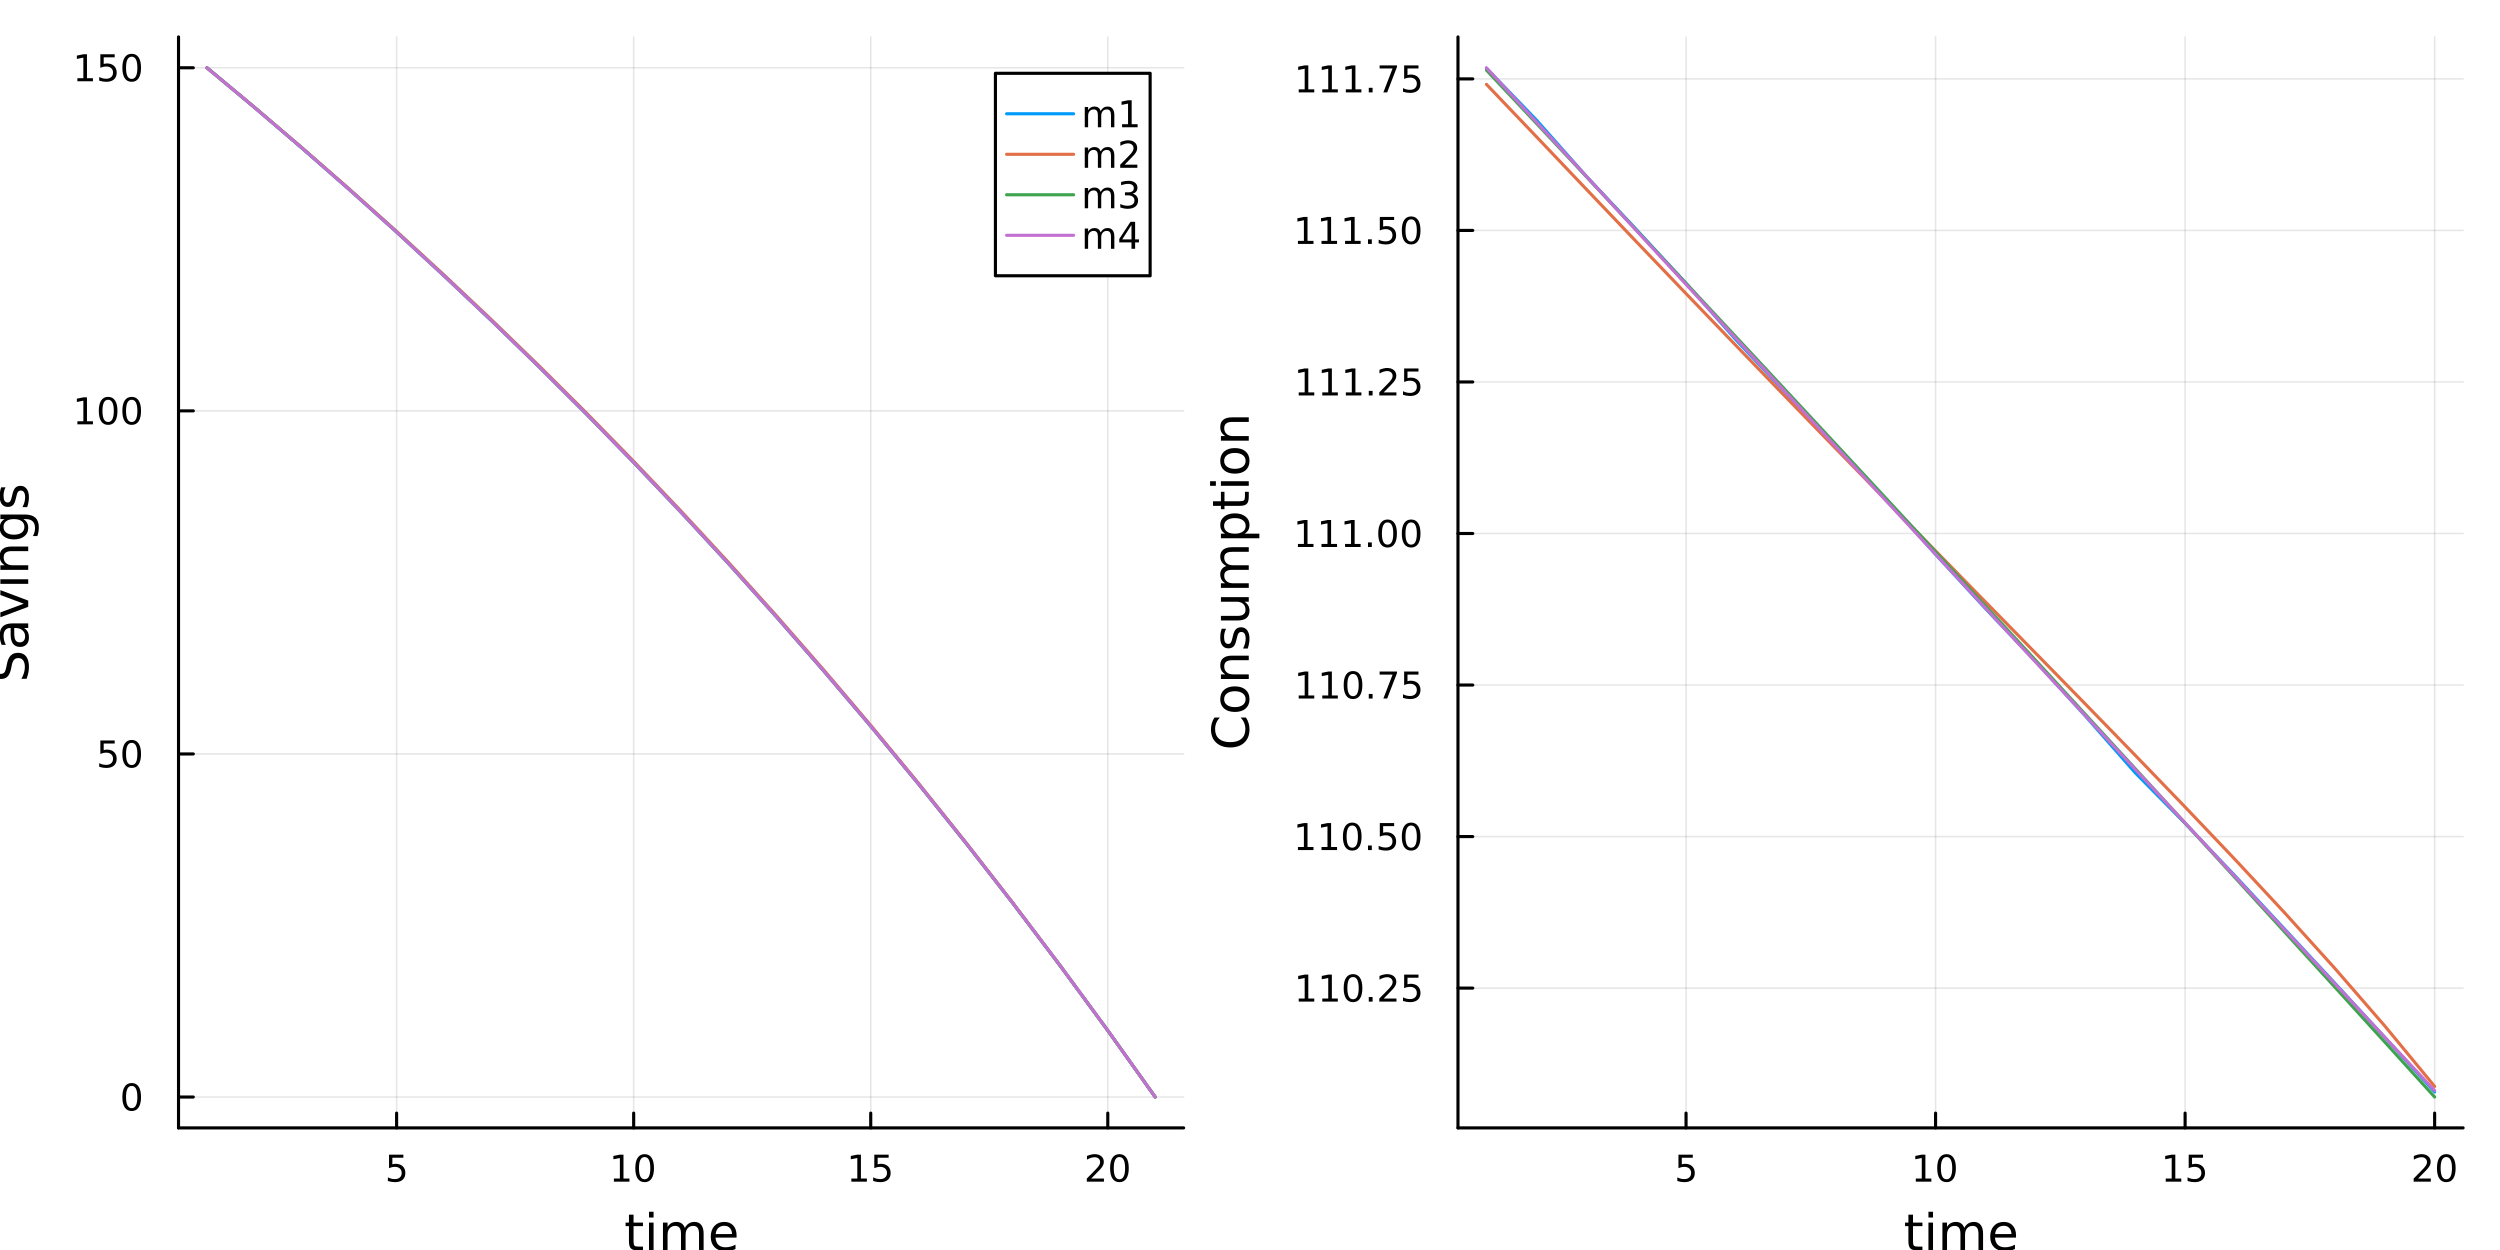 <?xml version="1.0" encoding="utf-8"?>
<svg xmlns="http://www.w3.org/2000/svg" xmlns:xlink="http://www.w3.org/1999/xlink" width="800" height="400" viewBox="0 0 3200 1600">
<rect x="0" y="0" width="3200" height="1600" fill="#333333" stroke="none"/>
<defs>
  <clipPath id="clip230">
    <rect x="0" y="0" width="3200" height="1600"/>
  </clipPath>
</defs>
<path clip-path="url(#clip230)" d="M0 1600 L3200 1600 L3200 0 L0 0  Z" fill="#ffffff" fill-rule="evenodd" fill-opacity="1"/>
<defs>
  <clipPath id="clip231">
    <rect x="640" y="0" width="2241" height="1600"/>
  </clipPath>
</defs>
<path clip-path="url(#clip230)" d="M228.509 1443.7 L1515.06 1443.7 L1515.06 47.244 L228.509 47.244  Z" fill="#ffffff" fill-rule="evenodd" fill-opacity="1"/>
<defs>
  <clipPath id="clip232">
    <rect x="228" y="47" width="1288" height="1397"/>
  </clipPath>
</defs>
<polyline clip-path="url(#clip232)" style="stroke:#000000; stroke-linecap:round; stroke-linejoin:round; stroke-width:2; stroke-opacity:0.1; fill:none" points="507.666,1443.7 507.666,47.244 "/>
<polyline clip-path="url(#clip232)" style="stroke:#000000; stroke-linecap:round; stroke-linejoin:round; stroke-width:2; stroke-opacity:0.1; fill:none" points="811.098,1443.7 811.098,47.244 "/>
<polyline clip-path="url(#clip232)" style="stroke:#000000; stroke-linecap:round; stroke-linejoin:round; stroke-width:2; stroke-opacity:0.1; fill:none" points="1114.53,1443.7 1114.53,47.244 "/>
<polyline clip-path="url(#clip232)" style="stroke:#000000; stroke-linecap:round; stroke-linejoin:round; stroke-width:2; stroke-opacity:0.1; fill:none" points="1417.96,1443.7 1417.96,47.244 "/>
<polyline clip-path="url(#clip230)" style="stroke:#000000; stroke-linecap:round; stroke-linejoin:round; stroke-width:4; stroke-opacity:1; fill:none" points="228.509,1443.7 1515.06,1443.7 "/>
<polyline clip-path="url(#clip230)" style="stroke:#000000; stroke-linecap:round; stroke-linejoin:round; stroke-width:4; stroke-opacity:1; fill:none" points="507.666,1443.7 507.666,1424.8 "/>
<polyline clip-path="url(#clip230)" style="stroke:#000000; stroke-linecap:round; stroke-linejoin:round; stroke-width:4; stroke-opacity:1; fill:none" points="811.098,1443.7 811.098,1424.8 "/>
<polyline clip-path="url(#clip230)" style="stroke:#000000; stroke-linecap:round; stroke-linejoin:round; stroke-width:4; stroke-opacity:1; fill:none" points="1114.53,1443.7 1114.53,1424.8 "/>
<polyline clip-path="url(#clip230)" style="stroke:#000000; stroke-linecap:round; stroke-linejoin:round; stroke-width:4; stroke-opacity:1; fill:none" points="1417.96,1443.7 1417.96,1424.8 "/>
<path clip-path="url(#clip230)" d="M497.944 1477.94 L516.301 1477.94 L516.301 1481.88 L502.227 1481.88 L502.227 1490.35 Q503.245 1490 504.264 1489.84 Q505.282 1489.65 506.301 1489.65 Q512.088 1489.65 515.467 1492.82 Q518.847 1496 518.847 1501.41 Q518.847 1506.99 515.375 1510.09 Q511.903 1513.17 505.583 1513.17 Q503.407 1513.17 501.139 1512.8 Q498.893 1512.43 496.486 1511.69 L496.486 1506.99 Q498.569 1508.12 500.791 1508.68 Q503.014 1509.24 505.491 1509.24 Q509.495 1509.24 511.833 1507.13 Q514.171 1505.02 514.171 1501.41 Q514.171 1497.8 511.833 1495.69 Q509.495 1493.59 505.491 1493.59 Q503.616 1493.59 501.741 1494 Q499.889 1494.42 497.944 1495.3 L497.944 1477.94 Z" fill="#000000" fill-rule="nonzero" fill-opacity="1" /><path clip-path="url(#clip230)" d="M785.786 1508.56 L793.425 1508.56 L793.425 1482.2 L785.114 1483.87 L785.114 1479.61 L793.378 1477.94 L798.054 1477.94 L798.054 1508.56 L805.693 1508.56 L805.693 1512.5 L785.786 1512.5 L785.786 1508.56 Z" fill="#000000" fill-rule="nonzero" fill-opacity="1" /><path clip-path="url(#clip230)" d="M825.137 1481.02 Q821.526 1481.02 819.698 1484.58 Q817.892 1488.12 817.892 1495.25 Q817.892 1502.36 819.698 1505.93 Q821.526 1509.47 825.137 1509.47 Q828.772 1509.47 830.577 1505.93 Q832.406 1502.36 832.406 1495.25 Q832.406 1488.12 830.577 1484.58 Q828.772 1481.02 825.137 1481.02 M825.137 1477.31 Q830.947 1477.31 834.003 1481.92 Q837.082 1486.5 837.082 1495.25 Q837.082 1503.98 834.003 1508.59 Q830.947 1513.17 825.137 1513.17 Q819.327 1513.17 816.248 1508.59 Q813.193 1503.98 813.193 1495.25 Q813.193 1486.5 816.248 1481.92 Q819.327 1477.31 825.137 1477.31 Z" fill="#000000" fill-rule="nonzero" fill-opacity="1" /><path clip-path="url(#clip230)" d="M1089.71 1508.56 L1097.35 1508.56 L1097.35 1482.2 L1089.04 1483.87 L1089.04 1479.61 L1097.31 1477.94 L1101.98 1477.94 L1101.98 1508.56 L1109.62 1508.56 L1109.62 1512.5 L1089.71 1512.5 L1089.71 1508.56 Z" fill="#000000" fill-rule="nonzero" fill-opacity="1" /><path clip-path="url(#clip230)" d="M1119.11 1477.94 L1137.47 1477.94 L1137.47 1481.88 L1123.4 1481.88 L1123.4 1490.35 Q1124.41 1490 1125.43 1489.84 Q1126.45 1489.65 1127.47 1489.65 Q1133.26 1489.65 1136.64 1492.82 Q1140.02 1496 1140.02 1501.41 Q1140.02 1506.99 1136.54 1510.09 Q1133.07 1513.17 1126.75 1513.17 Q1124.58 1513.17 1122.31 1512.8 Q1120.06 1512.43 1117.65 1511.69 L1117.65 1506.99 Q1119.74 1508.12 1121.96 1508.68 Q1124.18 1509.24 1126.66 1509.24 Q1130.66 1509.24 1133 1507.13 Q1135.34 1505.02 1135.34 1501.41 Q1135.34 1497.8 1133 1495.69 Q1130.66 1493.59 1126.66 1493.59 Q1124.78 1493.59 1122.91 1494 Q1121.06 1494.42 1119.11 1495.3 L1119.11 1477.94 Z" fill="#000000" fill-rule="nonzero" fill-opacity="1" /><path clip-path="url(#clip230)" d="M1396.73 1508.56 L1413.05 1508.56 L1413.05 1512.5 L1391.11 1512.5 L1391.11 1508.56 Q1393.77 1505.81 1398.35 1501.18 Q1402.96 1496.53 1404.14 1495.19 Q1406.39 1492.66 1407.27 1490.93 Q1408.17 1489.17 1408.17 1487.48 Q1408.17 1484.72 1406.23 1482.99 Q1404.3 1481.25 1401.2 1481.25 Q1399 1481.25 1396.55 1482.01 Q1394.12 1482.78 1391.34 1484.33 L1391.34 1479.61 Q1394.17 1478.47 1396.62 1477.89 Q1399.07 1477.31 1401.11 1477.31 Q1406.48 1477.31 1409.67 1480 Q1412.87 1482.69 1412.87 1487.18 Q1412.87 1489.31 1412.06 1491.23 Q1411.27 1493.12 1409.16 1495.72 Q1408.59 1496.39 1405.48 1499.61 Q1402.38 1502.8 1396.73 1508.56 Z" fill="#000000" fill-rule="nonzero" fill-opacity="1" /><path clip-path="url(#clip230)" d="M1432.87 1481.02 Q1429.26 1481.02 1427.43 1484.58 Q1425.62 1488.12 1425.62 1495.25 Q1425.62 1502.36 1427.43 1505.93 Q1429.26 1509.47 1432.87 1509.47 Q1436.5 1509.47 1438.31 1505.93 Q1440.14 1502.36 1440.14 1495.25 Q1440.14 1488.12 1438.31 1484.58 Q1436.5 1481.02 1432.87 1481.02 M1432.87 1477.31 Q1438.68 1477.31 1441.73 1481.92 Q1444.81 1486.5 1444.81 1495.25 Q1444.81 1503.98 1441.73 1508.59 Q1438.68 1513.17 1432.87 1513.17 Q1427.06 1513.17 1423.98 1508.59 Q1420.92 1503.98 1420.92 1495.25 Q1420.92 1486.5 1423.98 1481.92 Q1427.06 1477.31 1432.87 1477.31 Z" fill="#000000" fill-rule="nonzero" fill-opacity="1" /><path clip-path="url(#clip230)" d="M810.944 1554.79 L810.944 1564.92 L823.007 1564.92 L823.007 1569.47 L810.944 1569.47 L810.944 1588.82 Q810.944 1593.18 812.122 1594.42 Q813.331 1595.66 816.992 1595.66 L823.007 1595.66 L823.007 1600.56 L816.992 1600.56 Q810.212 1600.56 807.634 1598.05 Q805.056 1595.5 805.056 1588.82 L805.056 1569.47 L800.759 1569.47 L800.759 1564.92 L805.056 1564.92 L805.056 1554.79 L810.944 1554.79 Z" fill="#000000" fill-rule="nonzero" fill-opacity="1" /><path clip-path="url(#clip230)" d="M830.71 1564.92 L836.566 1564.92 L836.566 1600.56 L830.71 1600.56 L830.71 1564.92 M830.71 1551.04 L836.566 1551.04 L836.566 1558.45 L830.71 1558.45 L830.71 1551.04 Z" fill="#000000" fill-rule="nonzero" fill-opacity="1" /><path clip-path="url(#clip230)" d="M876.575 1571.76 Q878.771 1567.81 881.826 1565.93 Q884.882 1564.06 889.019 1564.06 Q894.589 1564.06 897.613 1567.97 Q900.637 1571.85 900.637 1579.05 L900.637 1600.56 L894.749 1600.56 L894.749 1579.24 Q894.749 1574.11 892.934 1571.63 Q891.12 1569.15 887.396 1569.15 Q882.845 1569.15 880.203 1572.17 Q877.561 1575.2 877.561 1580.42 L877.561 1600.56 L871.673 1600.56 L871.673 1579.24 Q871.673 1574.08 869.859 1571.63 Q868.044 1569.15 864.257 1569.15 Q859.769 1569.15 857.127 1572.2 Q854.486 1575.23 854.486 1580.42 L854.486 1600.56 L848.597 1600.56 L848.597 1564.92 L854.486 1564.92 L854.486 1570.45 Q856.491 1567.18 859.292 1565.62 Q862.093 1564.06 865.944 1564.06 Q869.827 1564.06 872.532 1566.03 Q875.27 1568 876.575 1571.76 Z" fill="#000000" fill-rule="nonzero" fill-opacity="1" /><path clip-path="url(#clip230)" d="M942.81 1581.28 L942.81 1584.14 L915.883 1584.14 Q916.265 1590.19 919.511 1593.37 Q922.79 1596.52 928.614 1596.52 Q931.988 1596.52 935.139 1595.69 Q938.322 1594.87 941.441 1593.21 L941.441 1598.75 Q938.29 1600.09 934.98 1600.79 Q931.67 1601.49 928.264 1601.49 Q919.734 1601.49 914.737 1596.52 Q909.772 1591.56 909.772 1583.09 Q909.772 1574.34 914.482 1569.21 Q919.225 1564.06 927.246 1564.06 Q934.439 1564.06 938.608 1568.7 Q942.81 1573.32 942.81 1581.28 M936.953 1579.56 Q936.89 1574.75 934.248 1571.89 Q931.638 1569.02 927.309 1569.02 Q922.408 1569.02 919.448 1571.79 Q916.519 1574.56 916.074 1579.59 L936.953 1579.56 Z" fill="#000000" fill-rule="nonzero" fill-opacity="1" /><polyline clip-path="url(#clip232)" style="stroke:#000000; stroke-linecap:round; stroke-linejoin:round; stroke-width:2; stroke-opacity:0.1; fill:none" points="228.509,1404.18 1515.06,1404.18 "/>
<polyline clip-path="url(#clip232)" style="stroke:#000000; stroke-linecap:round; stroke-linejoin:round; stroke-width:2; stroke-opacity:0.1; fill:none" points="228.509,965.04 1515.06,965.04 "/>
<polyline clip-path="url(#clip232)" style="stroke:#000000; stroke-linecap:round; stroke-linejoin:round; stroke-width:2; stroke-opacity:0.1; fill:none" points="228.509,525.903 1515.06,525.903 "/>
<polyline clip-path="url(#clip232)" style="stroke:#000000; stroke-linecap:round; stroke-linejoin:round; stroke-width:2; stroke-opacity:0.1; fill:none" points="228.509,86.766 1515.06,86.766 "/>
<polyline clip-path="url(#clip230)" style="stroke:#000000; stroke-linecap:round; stroke-linejoin:round; stroke-width:4; stroke-opacity:1; fill:none" points="228.509,1443.7 228.509,47.244 "/>
<polyline clip-path="url(#clip230)" style="stroke:#000000; stroke-linecap:round; stroke-linejoin:round; stroke-width:4; stroke-opacity:1; fill:none" points="228.509,1404.18 247.407,1404.18 "/>
<polyline clip-path="url(#clip230)" style="stroke:#000000; stroke-linecap:round; stroke-linejoin:round; stroke-width:4; stroke-opacity:1; fill:none" points="228.509,965.04 247.407,965.04 "/>
<polyline clip-path="url(#clip230)" style="stroke:#000000; stroke-linecap:round; stroke-linejoin:round; stroke-width:4; stroke-opacity:1; fill:none" points="228.509,525.903 247.407,525.903 "/>
<polyline clip-path="url(#clip230)" style="stroke:#000000; stroke-linecap:round; stroke-linejoin:round; stroke-width:4; stroke-opacity:1; fill:none" points="228.509,86.766 247.407,86.766 "/>
<path clip-path="url(#clip230)" d="M168.565 1389.98 Q164.954 1389.98 163.125 1393.54 Q161.32 1397.08 161.32 1404.21 Q161.32 1411.32 163.125 1414.88 Q164.954 1418.43 168.565 1418.43 Q172.199 1418.43 174.005 1414.88 Q175.833 1411.32 175.833 1404.21 Q175.833 1397.08 174.005 1393.54 Q172.199 1389.98 168.565 1389.98 M168.565 1386.27 Q174.375 1386.27 177.431 1390.88 Q180.509 1395.46 180.509 1404.21 Q180.509 1412.94 177.431 1417.55 Q174.375 1422.13 168.565 1422.13 Q162.755 1422.13 159.676 1417.55 Q156.621 1412.94 156.621 1404.21 Q156.621 1395.46 159.676 1390.88 Q162.755 1386.27 168.565 1386.27 Z" fill="#000000" fill-rule="nonzero" fill-opacity="1" /><path clip-path="url(#clip230)" d="M128.449 947.76 L146.806 947.76 L146.806 951.696 L132.732 951.696 L132.732 960.168 Q133.75 959.821 134.769 959.659 Q135.787 959.473 136.806 959.473 Q142.593 959.473 145.972 962.645 Q149.352 965.816 149.352 971.233 Q149.352 976.811 145.88 979.913 Q142.408 982.992 136.088 982.992 Q133.912 982.992 131.644 982.621 Q129.399 982.251 126.991 981.51 L126.991 976.811 Q129.074 977.946 131.297 978.501 Q133.519 979.057 135.996 979.057 Q140 979.057 142.338 976.95 Q144.676 974.844 144.676 971.233 Q144.676 967.621 142.338 965.515 Q140 963.409 135.996 963.409 Q134.121 963.409 132.246 963.825 Q130.394 964.242 128.449 965.122 L128.449 947.76 Z" fill="#000000" fill-rule="nonzero" fill-opacity="1" /><path clip-path="url(#clip230)" d="M168.565 950.839 Q164.954 950.839 163.125 954.404 Q161.32 957.946 161.32 965.075 Q161.32 972.182 163.125 975.746 Q164.954 979.288 168.565 979.288 Q172.199 979.288 174.005 975.746 Q175.833 972.182 175.833 965.075 Q175.833 957.946 174.005 954.404 Q172.199 950.839 168.565 950.839 M168.565 947.135 Q174.375 947.135 177.431 951.742 Q180.509 956.325 180.509 965.075 Q180.509 973.802 177.431 978.408 Q174.375 982.992 168.565 982.992 Q162.755 982.992 159.676 978.408 Q156.621 973.802 156.621 965.075 Q156.621 956.325 159.676 951.742 Q162.755 947.135 168.565 947.135 Z" fill="#000000" fill-rule="nonzero" fill-opacity="1" /><path clip-path="url(#clip230)" d="M99.052 539.248 L106.69 539.248 L106.69 512.883 L98.38 514.549 L98.38 510.29 L106.644 508.623 L111.32 508.623 L111.32 539.248 L118.959 539.248 L118.959 543.183 L99.052 543.183 L99.052 539.248 Z" fill="#000000" fill-rule="nonzero" fill-opacity="1" /><path clip-path="url(#clip230)" d="M138.403 511.702 Q134.792 511.702 132.963 515.267 Q131.158 518.809 131.158 525.938 Q131.158 533.045 132.963 536.609 Q134.792 540.151 138.403 540.151 Q142.037 540.151 143.843 536.609 Q145.672 533.045 145.672 525.938 Q145.672 518.809 143.843 515.267 Q142.037 511.702 138.403 511.702 M138.403 507.998 Q144.213 507.998 147.269 512.605 Q150.347 517.188 150.347 525.938 Q150.347 534.665 147.269 539.271 Q144.213 543.855 138.403 543.855 Q132.593 543.855 129.514 539.271 Q126.459 534.665 126.459 525.938 Q126.459 517.188 129.514 512.605 Q132.593 507.998 138.403 507.998 Z" fill="#000000" fill-rule="nonzero" fill-opacity="1" /><path clip-path="url(#clip230)" d="M168.565 511.702 Q164.954 511.702 163.125 515.267 Q161.32 518.809 161.32 525.938 Q161.32 533.045 163.125 536.609 Q164.954 540.151 168.565 540.151 Q172.199 540.151 174.005 536.609 Q175.833 533.045 175.833 525.938 Q175.833 518.809 174.005 515.267 Q172.199 511.702 168.565 511.702 M168.565 507.998 Q174.375 507.998 177.431 512.605 Q180.509 517.188 180.509 525.938 Q180.509 534.665 177.431 539.271 Q174.375 543.855 168.565 543.855 Q162.755 543.855 159.676 539.271 Q156.621 534.665 156.621 525.938 Q156.621 517.188 159.676 512.605 Q162.755 507.998 168.565 507.998 Z" fill="#000000" fill-rule="nonzero" fill-opacity="1" /><path clip-path="url(#clip230)" d="M99.052 100.111 L106.69 100.111 L106.69 73.746 L98.38 75.412 L98.38 71.153 L106.644 69.486 L111.32 69.486 L111.32 100.111 L118.959 100.111 L118.959 104.046 L99.052 104.046 L99.052 100.111 Z" fill="#000000" fill-rule="nonzero" fill-opacity="1" /><path clip-path="url(#clip230)" d="M128.449 69.486 L146.806 69.486 L146.806 73.422 L132.732 73.422 L132.732 81.894 Q133.75 81.546 134.769 81.385 Q135.787 81.199 136.806 81.199 Q142.593 81.199 145.972 84.371 Q149.352 87.542 149.352 92.959 Q149.352 98.537 145.88 101.639 Q142.408 104.718 136.088 104.718 Q133.912 104.718 131.644 104.347 Q129.399 103.977 126.991 103.236 L126.991 98.537 Q129.074 99.671 131.297 100.227 Q133.519 100.783 135.996 100.783 Q140 100.783 142.338 98.676 Q144.676 96.57 144.676 92.959 Q144.676 89.347 142.338 87.241 Q140 85.135 135.996 85.135 Q134.121 85.135 132.246 85.551 Q130.394 85.968 128.449 86.847 L128.449 69.486 Z" fill="#000000" fill-rule="nonzero" fill-opacity="1" /><path clip-path="url(#clip230)" d="M168.565 72.565 Q164.954 72.565 163.125 76.13 Q161.32 79.672 161.32 86.801 Q161.32 93.908 163.125 97.472 Q164.954 101.014 168.565 101.014 Q172.199 101.014 174.005 97.472 Q175.833 93.908 175.833 86.801 Q175.833 79.672 174.005 76.13 Q172.199 72.565 168.565 72.565 M168.565 68.861 Q174.375 68.861 177.431 73.468 Q180.509 78.051 180.509 86.801 Q180.509 95.528 177.431 100.134 Q174.375 104.718 168.565 104.718 Q162.755 104.718 159.676 100.134 Q156.621 95.528 156.621 86.801 Q156.621 78.051 159.676 73.468 Q162.755 68.861 168.565 68.861 Z" fill="#000000" fill-rule="nonzero" fill-opacity="1" /><path clip-path="url(#clip230)" d="M-9.836 838.475 L-3.566 838.475 Q-5.317 842.135 -6.176 845.382 Q-7.035 848.628 -7.035 851.652 Q-7.035 856.904 -4.998 859.768 Q-2.961 862.601 0.794 862.601 Q3.946 862.601 5.569 860.723 Q7.16 858.813 8.147 853.53 L8.943 849.647 Q10.311 842.454 13.78 839.048 Q17.218 835.61 23.011 835.61 Q29.918 835.61 33.482 840.257 Q37.047 844.872 37.047 853.816 Q37.047 857.19 36.283 861.01 Q35.519 864.797 34.023 868.871 L27.403 868.871 Q29.599 864.956 30.713 861.201 Q31.827 857.445 31.827 853.816 Q31.827 848.31 29.663 845.318 Q27.499 842.326 23.488 842.326 Q19.987 842.326 18.014 844.491 Q16.04 846.623 15.054 851.525 L14.29 855.44 Q12.857 862.633 9.802 865.847 Q6.746 869.062 1.304 869.062 Q-4.998 869.062 -8.627 864.638 Q-12.255 860.182 -12.255 852.384 Q-12.255 849.042 -11.65 845.573 Q-11.046 842.103 -9.836 838.475 Z" fill="#000000" fill-rule="nonzero" fill-opacity="1" /><path clip-path="url(#clip230)" d="M18.205 809.638 Q18.205 816.736 19.828 819.473 Q21.451 822.211 25.366 822.211 Q28.485 822.211 30.331 820.174 Q32.146 818.105 32.146 814.572 Q32.146 809.702 28.708 806.774 Q25.239 803.814 19.51 803.814 L18.205 803.814 L18.205 809.638 M15.786 797.957 L36.124 797.957 L36.124 803.814 L30.713 803.814 Q33.96 805.819 35.519 808.811 Q37.047 811.803 37.047 816.131 Q37.047 821.606 33.992 824.852 Q30.904 828.067 25.748 828.067 Q19.733 828.067 16.677 824.057 Q13.621 820.014 13.621 812.025 L13.621 803.814 L13.049 803.814 Q9.006 803.814 6.81 806.487 Q4.582 809.129 4.582 813.935 Q4.582 816.991 5.314 819.887 Q6.046 822.783 7.51 825.457 L2.099 825.457 Q0.858 822.242 0.253 819.219 Q-0.383 816.195 -0.383 813.33 Q-0.383 805.596 3.627 801.777 Q7.638 797.957 15.786 797.957 Z" fill="#000000" fill-rule="nonzero" fill-opacity="1" /><path clip-path="url(#clip230)" d="M0.476 790.096 L0.476 783.889 L30.395 772.749 L0.476 761.609 L0.476 755.402 L36.124 768.77 L36.124 776.728 L0.476 790.096 Z" fill="#000000" fill-rule="nonzero" fill-opacity="1" /><path clip-path="url(#clip230)" d="M0.476 747.318 L0.476 741.462 L36.124 741.462 L36.124 747.318 L0.476 747.318 M-13.401 747.318 L-13.401 741.462 L-5.985 741.462 L-5.985 747.318 L-13.401 747.318 Z" fill="#000000" fill-rule="nonzero" fill-opacity="1" /><path clip-path="url(#clip230)" d="M14.608 699.575 L36.124 699.575 L36.124 705.432 L14.799 705.432 Q9.738 705.432 7.224 707.405 Q4.709 709.378 4.709 713.325 Q4.709 718.068 7.733 720.805 Q10.757 723.542 15.977 723.542 L36.124 723.542 L36.124 729.43 L0.476 729.43 L0.476 723.542 L6.014 723.542 Q2.8 721.441 1.208 718.609 Q-0.383 715.744 -0.383 712.02 Q-0.383 705.877 3.436 702.726 Q7.224 699.575 14.608 699.575 Z" fill="#000000" fill-rule="nonzero" fill-opacity="1" /><path clip-path="url(#clip230)" d="M17.886 664.437 Q11.521 664.437 8.02 667.078 Q4.518 669.688 4.518 674.431 Q4.518 679.141 8.02 681.783 Q11.521 684.393 17.886 684.393 Q24.22 684.393 27.721 681.783 Q31.223 679.141 31.223 674.431 Q31.223 669.688 27.721 667.078 Q24.22 664.437 17.886 664.437 M31.7 658.58 Q40.803 658.58 45.227 662.622 Q49.683 666.665 49.683 675.004 Q49.683 678.091 49.206 680.828 Q48.76 683.565 47.805 686.144 L42.108 686.144 Q43.508 683.565 44.177 681.051 Q44.845 678.537 44.845 675.927 Q44.845 670.166 41.822 667.301 Q38.83 664.437 32.75 664.437 L29.854 664.437 Q33.005 666.251 34.565 669.083 Q36.124 671.916 36.124 675.863 Q36.124 682.42 31.127 686.43 Q26.13 690.44 17.886 690.44 Q9.611 690.44 4.614 686.43 Q-0.383 682.42 -0.383 675.863 Q-0.383 671.916 1.176 669.083 Q2.736 666.251 5.887 664.437 L0.476 664.437 L0.476 658.58 L31.7 658.58 Z" fill="#000000" fill-rule="nonzero" fill-opacity="1" /><path clip-path="url(#clip230)" d="M1.527 623.791 L7.065 623.791 Q5.792 626.274 5.155 628.948 Q4.518 631.621 4.518 634.486 Q4.518 638.846 5.855 641.043 Q7.192 643.207 9.866 643.207 Q11.903 643.207 13.08 641.647 Q14.226 640.088 15.277 635.377 L15.722 633.372 Q17.059 627.133 19.51 624.524 Q21.929 621.882 26.289 621.882 Q31.254 621.882 34.151 625.829 Q37.047 629.743 37.047 636.618 Q37.047 639.483 36.474 642.602 Q35.933 645.69 34.819 649.127 L28.772 649.127 Q30.459 645.88 31.318 642.729 Q32.146 639.578 32.146 636.491 Q32.146 632.353 30.745 630.125 Q29.313 627.897 26.735 627.897 Q24.348 627.897 23.075 629.521 Q21.801 631.112 20.624 636.555 L20.146 638.592 Q19 644.034 16.645 646.453 Q14.258 648.872 10.12 648.872 Q5.091 648.872 2.354 645.308 Q-0.383 641.743 -0.383 635.186 Q-0.383 631.94 0.094 629.075 Q0.572 626.21 1.527 623.791 Z" fill="#000000" fill-rule="nonzero" fill-opacity="1" /><polyline clip-path="url(#clip232)" style="stroke:#009af9; stroke-linecap:round; stroke-linejoin:round; stroke-width:4; stroke-opacity:1; fill:none" points="264.921,86.766 325.607,137.422 386.294,189.354 446.98,242.548 507.666,297.1 568.353,353.051 629.039,410.423 689.725,469.318 750.412,529.785 811.098,591.923 871.784,655.74 932.471,721.325 993.157,788.77 1053.84,858.121 1114.53,929.422 1175.22,1002.84 1235.9,1078.44 1296.59,1156.28 1357.27,1236.46 1417.96,1319.06 1478.65,1404.18 "/>
<polyline clip-path="url(#clip232)" style="stroke:#e26f46; stroke-linecap:round; stroke-linejoin:round; stroke-width:4; stroke-opacity:1; fill:none" points="264.921,86.766 325.607,137.188 386.294,188.87 446.98,241.857 507.666,296.205 568.353,351.972 629.039,409.218 689.725,468.006 750.412,528.4 811.098,590.467 871.784,654.276 932.471,719.899 993.157,787.407 1053.84,856.877 1114.53,928.382 1175.22,1002 1235.9,1077.8 1296.59,1155.85 1357.27,1236.23 1417.96,1318.99 1478.65,1404.18 "/>
<polyline clip-path="url(#clip232)" style="stroke:#3da44d; stroke-linecap:round; stroke-linejoin:round; stroke-width:4; stroke-opacity:1; fill:none" points="264.921,86.766 325.607,137.394 386.294,189.276 446.98,242.463 507.666,297.003 568.353,352.951 629.039,410.361 689.725,469.291 750.412,529.8 811.098,591.949 871.784,655.803 932.471,721.428 993.157,788.895 1053.84,858.274 1114.53,929.641 1175.22,1003.07 1235.9,1078.65 1296.59,1156.46 1357.27,1236.59 1417.96,1319.13 1478.65,1404.18 "/>
<polyline clip-path="url(#clip232)" style="stroke:#c271d2; stroke-linecap:round; stroke-linejoin:round; stroke-width:4; stroke-opacity:1; fill:none" points="264.921,86.766 325.607,137.428 386.294,189.33 446.98,242.524 507.666,297.061 568.353,352.996 629.039,410.384 689.725,469.286 750.412,529.763 811.098,591.877 871.784,655.695 932.471,721.285 993.157,788.72 1053.84,858.074 1114.53,929.424 1175.22,1002.85 1235.9,1078.44 1296.59,1156.27 1357.27,1236.44 1417.96,1319.04 1478.65,1404.18 "/>
<path clip-path="url(#clip230)" d="M1274.14 352.993 L1472.17 352.993 L1472.17 93.793 L1274.14 93.793  Z" fill="#ffffff" fill-rule="evenodd" fill-opacity="1"/>
<polyline clip-path="url(#clip230)" style="stroke:#000000; stroke-linecap:round; stroke-linejoin:round; stroke-width:4; stroke-opacity:1; fill:none" points="1274.14,352.993 1472.17,352.993 1472.17,93.793 1274.14,93.793 1274.14,352.993 "/>
<polyline clip-path="url(#clip230)" style="stroke:#009af9; stroke-linecap:round; stroke-linejoin:round; stroke-width:4; stroke-opacity:1; fill:none" points="1288.44,145.633 1374.21,145.633 "/>
<path clip-path="url(#clip230)" d="M1408.85 141.964 Q1410.45 139.093 1412.67 137.728 Q1414.89 136.362 1417.9 136.362 Q1421.95 136.362 1424.15 139.209 Q1426.35 142.033 1426.35 147.265 L1426.35 162.913 L1422.07 162.913 L1422.07 147.403 Q1422.07 143.677 1420.75 141.871 Q1419.43 140.066 1416.72 140.066 Q1413.41 140.066 1411.49 142.265 Q1409.57 144.464 1409.57 148.26 L1409.57 162.913 L1405.29 162.913 L1405.29 147.403 Q1405.29 143.653 1403.97 141.871 Q1402.65 140.066 1399.89 140.066 Q1396.63 140.066 1394.71 142.288 Q1392.79 144.487 1392.79 148.26 L1392.79 162.913 L1388.5 162.913 L1388.5 136.987 L1392.79 136.987 L1392.79 141.015 Q1394.25 138.63 1396.28 137.496 Q1398.32 136.362 1401.12 136.362 Q1403.94 136.362 1405.91 137.797 Q1407.9 139.232 1408.85 141.964 Z" fill="#000000" fill-rule="nonzero" fill-opacity="1" /><path clip-path="url(#clip230)" d="M1436.26 158.977 L1443.9 158.977 L1443.9 132.612 L1435.59 134.279 L1435.59 130.019 L1443.85 128.353 L1448.53 128.353 L1448.53 158.977 L1456.17 158.977 L1456.17 162.913 L1436.26 162.913 L1436.26 158.977 Z" fill="#000000" fill-rule="nonzero" fill-opacity="1" /><polyline clip-path="url(#clip230)" style="stroke:#e26f46; stroke-linecap:round; stroke-linejoin:round; stroke-width:4; stroke-opacity:1; fill:none" points="1288.44,197.473 1374.21,197.473 "/>
<path clip-path="url(#clip230)" d="M1408.85 193.804 Q1410.45 190.933 1412.67 189.568 Q1414.89 188.202 1417.9 188.202 Q1421.95 188.202 1424.15 191.049 Q1426.35 193.873 1426.35 199.105 L1426.35 214.753 L1422.07 214.753 L1422.07 199.243 Q1422.07 195.517 1420.75 193.711 Q1419.43 191.906 1416.72 191.906 Q1413.41 191.906 1411.49 194.105 Q1409.57 196.304 1409.57 200.1 L1409.57 214.753 L1405.29 214.753 L1405.29 199.243 Q1405.29 195.493 1403.97 193.711 Q1402.65 191.906 1399.89 191.906 Q1396.63 191.906 1394.71 194.128 Q1392.79 196.327 1392.79 200.1 L1392.79 214.753 L1388.5 214.753 L1388.5 188.827 L1392.79 188.827 L1392.79 192.855 Q1394.25 190.47 1396.28 189.336 Q1398.32 188.202 1401.12 188.202 Q1403.94 188.202 1405.91 189.637 Q1407.9 191.072 1408.85 193.804 Z" fill="#000000" fill-rule="nonzero" fill-opacity="1" /><path clip-path="url(#clip230)" d="M1439.48 210.817 L1455.8 210.817 L1455.8 214.753 L1433.85 214.753 L1433.85 210.817 Q1436.51 208.063 1441.1 203.433 Q1445.7 198.78 1446.88 197.438 Q1449.13 194.915 1450.01 193.179 Q1450.91 191.419 1450.91 189.73 Q1450.91 186.975 1448.97 185.239 Q1447.05 183.503 1443.94 183.503 Q1441.75 183.503 1439.29 184.267 Q1436.86 185.031 1434.08 186.581 L1434.08 181.859 Q1436.91 180.725 1439.36 180.146 Q1441.81 179.568 1443.85 179.568 Q1449.22 179.568 1452.42 182.253 Q1455.61 184.938 1455.61 189.429 Q1455.61 191.558 1454.8 193.48 Q1454.01 195.378 1451.91 197.97 Q1451.33 198.642 1448.23 201.859 Q1445.12 205.054 1439.48 210.817 Z" fill="#000000" fill-rule="nonzero" fill-opacity="1" /><polyline clip-path="url(#clip230)" style="stroke:#3da44d; stroke-linecap:round; stroke-linejoin:round; stroke-width:4; stroke-opacity:1; fill:none" points="1288.44,249.313 1374.21,249.313 "/>
<path clip-path="url(#clip230)" d="M1408.85 245.644 Q1410.45 242.773 1412.67 241.408 Q1414.89 240.042 1417.9 240.042 Q1421.95 240.042 1424.15 242.889 Q1426.35 245.713 1426.35 250.945 L1426.35 266.593 L1422.07 266.593 L1422.07 251.083 Q1422.07 247.357 1420.75 245.551 Q1419.43 243.746 1416.72 243.746 Q1413.41 243.746 1411.49 245.945 Q1409.57 248.144 1409.57 251.94 L1409.57 266.593 L1405.29 266.593 L1405.29 251.083 Q1405.29 247.333 1403.97 245.551 Q1402.65 243.746 1399.89 243.746 Q1396.63 243.746 1394.71 245.968 Q1392.79 248.167 1392.79 251.94 L1392.79 266.593 L1388.5 266.593 L1388.5 240.667 L1392.79 240.667 L1392.79 244.695 Q1394.25 242.31 1396.28 241.176 Q1398.32 240.042 1401.12 240.042 Q1403.94 240.042 1405.91 241.477 Q1407.9 242.912 1408.85 245.644 Z" fill="#000000" fill-rule="nonzero" fill-opacity="1" /><path clip-path="url(#clip230)" d="M1449.62 247.958 Q1452.97 248.676 1454.85 250.945 Q1456.75 253.213 1456.75 256.546 Q1456.75 261.662 1453.23 264.463 Q1449.71 267.264 1443.23 267.264 Q1441.05 267.264 1438.74 266.824 Q1436.44 266.407 1433.99 265.551 L1433.99 261.037 Q1435.94 262.171 1438.25 262.75 Q1440.56 263.329 1443.09 263.329 Q1447.49 263.329 1449.78 261.593 Q1452.09 259.857 1452.09 256.546 Q1452.09 253.491 1449.94 251.778 Q1447.81 250.042 1443.99 250.042 L1439.96 250.042 L1439.96 246.199 L1444.18 246.199 Q1447.62 246.199 1449.45 244.833 Q1451.28 243.445 1451.28 240.852 Q1451.28 238.19 1449.38 236.778 Q1447.51 235.343 1443.99 235.343 Q1442.07 235.343 1439.87 235.759 Q1437.67 236.176 1435.03 237.056 L1435.03 232.889 Q1437.69 232.148 1440.01 231.778 Q1442.35 231.408 1444.41 231.408 Q1449.73 231.408 1452.83 233.838 Q1455.93 236.246 1455.93 240.366 Q1455.93 243.236 1454.29 245.227 Q1452.65 247.195 1449.62 247.958 Z" fill="#000000" fill-rule="nonzero" fill-opacity="1" /><polyline clip-path="url(#clip230)" style="stroke:#c271d2; stroke-linecap:round; stroke-linejoin:round; stroke-width:4; stroke-opacity:1; fill:none" points="1288.44,301.153 1374.21,301.153 "/>
<path clip-path="url(#clip230)" d="M1408.85 297.484 Q1410.45 294.613 1412.67 293.248 Q1414.89 291.882 1417.9 291.882 Q1421.95 291.882 1424.15 294.729 Q1426.35 297.553 1426.35 302.785 L1426.35 318.433 L1422.07 318.433 L1422.07 302.923 Q1422.07 299.197 1420.75 297.391 Q1419.43 295.586 1416.72 295.586 Q1413.41 295.586 1411.49 297.785 Q1409.57 299.984 1409.57 303.78 L1409.57 318.433 L1405.29 318.433 L1405.29 302.923 Q1405.29 299.173 1403.97 297.391 Q1402.65 295.586 1399.89 295.586 Q1396.63 295.586 1394.71 297.808 Q1392.79 300.007 1392.79 303.78 L1392.79 318.433 L1388.5 318.433 L1388.5 292.507 L1392.79 292.507 L1392.79 296.535 Q1394.25 294.15 1396.28 293.016 Q1398.32 291.882 1401.12 291.882 Q1403.94 291.882 1405.91 293.317 Q1407.9 294.752 1408.85 297.484 Z" fill="#000000" fill-rule="nonzero" fill-opacity="1" /><path clip-path="url(#clip230)" d="M1448.3 287.947 L1436.49 306.396 L1448.3 306.396 L1448.3 287.947 M1447.07 283.873 L1452.95 283.873 L1452.95 306.396 L1457.88 306.396 L1457.88 310.285 L1452.95 310.285 L1452.95 318.433 L1448.3 318.433 L1448.3 310.285 L1432.69 310.285 L1432.69 305.771 L1447.07 283.873 Z" fill="#000000" fill-rule="nonzero" fill-opacity="1" /><path clip-path="url(#clip230)" d="M1866.21 1443.7 L3152.76 1443.7 L3152.76 47.244 L1866.21 47.244  Z" fill="#ffffff" fill-rule="evenodd" fill-opacity="1"/>
<defs>
  <clipPath id="clip233">
    <rect x="1866" y="47" width="1288" height="1397"/>
  </clipPath>
</defs>
<polyline clip-path="url(#clip233)" style="stroke:#000000; stroke-linecap:round; stroke-linejoin:round; stroke-width:2; stroke-opacity:0.1; fill:none" points="2158.14,1443.7 2158.14,47.244 "/>
<polyline clip-path="url(#clip233)" style="stroke:#000000; stroke-linecap:round; stroke-linejoin:round; stroke-width:2; stroke-opacity:0.1; fill:none" points="2477.54,1443.7 2477.54,47.244 "/>
<polyline clip-path="url(#clip233)" style="stroke:#000000; stroke-linecap:round; stroke-linejoin:round; stroke-width:2; stroke-opacity:0.1; fill:none" points="2796.94,1443.7 2796.94,47.244 "/>
<polyline clip-path="url(#clip233)" style="stroke:#000000; stroke-linecap:round; stroke-linejoin:round; stroke-width:2; stroke-opacity:0.1; fill:none" points="3116.34,1443.7 3116.34,47.244 "/>
<polyline clip-path="url(#clip230)" style="stroke:#000000; stroke-linecap:round; stroke-linejoin:round; stroke-width:4; stroke-opacity:1; fill:none" points="1866.21,1443.7 3152.76,1443.7 "/>
<polyline clip-path="url(#clip230)" style="stroke:#000000; stroke-linecap:round; stroke-linejoin:round; stroke-width:4; stroke-opacity:1; fill:none" points="2158.14,1443.7 2158.14,1424.8 "/>
<polyline clip-path="url(#clip230)" style="stroke:#000000; stroke-linecap:round; stroke-linejoin:round; stroke-width:4; stroke-opacity:1; fill:none" points="2477.54,1443.7 2477.54,1424.8 "/>
<polyline clip-path="url(#clip230)" style="stroke:#000000; stroke-linecap:round; stroke-linejoin:round; stroke-width:4; stroke-opacity:1; fill:none" points="2796.94,1443.7 2796.94,1424.8 "/>
<polyline clip-path="url(#clip230)" style="stroke:#000000; stroke-linecap:round; stroke-linejoin:round; stroke-width:4; stroke-opacity:1; fill:none" points="3116.34,1443.7 3116.34,1424.8 "/>
<path clip-path="url(#clip230)" d="M2148.42 1477.94 L2166.77 1477.94 L2166.77 1481.88 L2152.7 1481.88 L2152.7 1490.35 Q2153.72 1490 2154.74 1489.84 Q2155.75 1489.65 2156.77 1489.65 Q2162.56 1489.65 2165.94 1492.82 Q2169.32 1496 2169.32 1501.41 Q2169.32 1506.99 2165.85 1510.09 Q2162.38 1513.17 2156.06 1513.17 Q2153.88 1513.17 2151.61 1512.8 Q2149.37 1512.43 2146.96 1511.69 L2146.96 1506.99 Q2149.04 1508.12 2151.26 1508.68 Q2153.49 1509.24 2155.96 1509.24 Q2159.97 1509.24 2162.31 1507.13 Q2164.64 1505.02 2164.64 1501.41 Q2164.64 1497.8 2162.31 1495.69 Q2159.97 1493.59 2155.96 1493.59 Q2154.09 1493.59 2152.21 1494 Q2150.36 1494.42 2148.42 1495.3 L2148.42 1477.94 Z" fill="#000000" fill-rule="nonzero" fill-opacity="1" /><path clip-path="url(#clip230)" d="M2452.23 1508.56 L2459.87 1508.56 L2459.87 1482.2 L2451.56 1483.87 L2451.56 1479.61 L2459.82 1477.94 L2464.5 1477.94 L2464.5 1508.56 L2472.14 1508.56 L2472.14 1512.5 L2452.23 1512.5 L2452.23 1508.56 Z" fill="#000000" fill-rule="nonzero" fill-opacity="1" /><path clip-path="url(#clip230)" d="M2491.58 1481.02 Q2487.97 1481.02 2486.14 1484.58 Q2484.33 1488.12 2484.33 1495.25 Q2484.33 1502.36 2486.14 1505.93 Q2487.97 1509.47 2491.58 1509.47 Q2495.21 1509.47 2497.02 1505.93 Q2498.85 1502.36 2498.85 1495.25 Q2498.85 1488.12 2497.02 1484.58 Q2495.21 1481.02 2491.58 1481.02 M2491.58 1477.31 Q2497.39 1477.31 2500.45 1481.92 Q2503.52 1486.5 2503.52 1495.25 Q2503.52 1503.98 2500.45 1508.59 Q2497.39 1513.17 2491.58 1513.17 Q2485.77 1513.17 2482.69 1508.59 Q2479.64 1503.98 2479.64 1495.25 Q2479.64 1486.5 2482.69 1481.92 Q2485.77 1477.31 2491.58 1477.31 Z" fill="#000000" fill-rule="nonzero" fill-opacity="1" /><path clip-path="url(#clip230)" d="M2772.13 1508.56 L2779.77 1508.56 L2779.77 1482.2 L2771.46 1483.87 L2771.46 1479.61 L2779.72 1477.94 L2784.4 1477.94 L2784.4 1508.56 L2792.04 1508.56 L2792.04 1512.5 L2772.13 1512.5 L2772.13 1508.56 Z" fill="#000000" fill-rule="nonzero" fill-opacity="1" /><path clip-path="url(#clip230)" d="M2801.53 1477.94 L2819.88 1477.94 L2819.88 1481.88 L2805.81 1481.88 L2805.81 1490.35 Q2806.83 1490 2807.85 1489.84 Q2808.86 1489.65 2809.88 1489.65 Q2815.67 1489.65 2819.05 1492.82 Q2822.43 1496 2822.43 1501.41 Q2822.43 1506.99 2818.96 1510.09 Q2815.48 1513.17 2809.16 1513.17 Q2806.99 1513.17 2804.72 1512.8 Q2802.47 1512.43 2800.07 1511.69 L2800.07 1506.99 Q2802.15 1508.12 2804.37 1508.68 Q2806.6 1509.24 2809.07 1509.24 Q2813.08 1509.24 2815.41 1507.13 Q2817.75 1505.02 2817.75 1501.41 Q2817.75 1497.8 2815.41 1495.69 Q2813.08 1493.59 2809.07 1493.59 Q2807.2 1493.59 2805.32 1494 Q2803.47 1494.42 2801.53 1495.3 L2801.53 1477.94 Z" fill="#000000" fill-rule="nonzero" fill-opacity="1" /><path clip-path="url(#clip230)" d="M3095.12 1508.56 L3111.44 1508.56 L3111.44 1512.5 L3089.49 1512.5 L3089.49 1508.56 Q3092.15 1505.81 3096.74 1501.18 Q3101.34 1496.53 3102.52 1495.19 Q3104.77 1492.66 3105.65 1490.93 Q3106.55 1489.17 3106.55 1487.48 Q3106.55 1484.72 3104.61 1482.99 Q3102.69 1481.25 3099.58 1481.25 Q3097.39 1481.25 3094.93 1482.01 Q3092.5 1482.78 3089.72 1484.33 L3089.72 1479.61 Q3092.55 1478.47 3095 1477.89 Q3097.46 1477.31 3099.49 1477.31 Q3104.86 1477.31 3108.06 1480 Q3111.25 1482.69 3111.25 1487.18 Q3111.25 1489.31 3110.44 1491.23 Q3109.65 1493.12 3107.55 1495.72 Q3106.97 1496.39 3103.87 1499.61 Q3100.77 1502.8 3095.12 1508.56 Z" fill="#000000" fill-rule="nonzero" fill-opacity="1" /><path clip-path="url(#clip230)" d="M3131.25 1481.02 Q3127.64 1481.02 3125.81 1484.58 Q3124.01 1488.12 3124.01 1495.25 Q3124.01 1502.36 3125.81 1505.93 Q3127.64 1509.47 3131.25 1509.47 Q3134.89 1509.47 3136.69 1505.93 Q3138.52 1502.36 3138.52 1495.25 Q3138.52 1488.12 3136.69 1484.58 Q3134.89 1481.02 3131.25 1481.02 M3131.25 1477.31 Q3137.06 1477.31 3140.12 1481.92 Q3143.2 1486.5 3143.2 1495.25 Q3143.2 1503.98 3140.12 1508.59 Q3137.06 1513.17 3131.25 1513.17 Q3125.44 1513.17 3122.36 1508.59 Q3119.31 1503.98 3119.31 1495.25 Q3119.31 1486.5 3122.36 1481.92 Q3125.44 1477.31 3131.25 1477.31 Z" fill="#000000" fill-rule="nonzero" fill-opacity="1" /><path clip-path="url(#clip230)" d="M2448.64 1554.79 L2448.64 1564.92 L2460.7 1564.92 L2460.7 1569.47 L2448.64 1569.47 L2448.64 1588.82 Q2448.64 1593.18 2449.82 1594.42 Q2451.03 1595.66 2454.69 1595.66 L2460.7 1595.66 L2460.7 1600.56 L2454.69 1600.56 Q2447.91 1600.56 2445.33 1598.05 Q2442.75 1595.5 2442.75 1588.82 L2442.75 1569.47 L2438.46 1569.47 L2438.46 1564.92 L2442.75 1564.92 L2442.75 1554.79 L2448.64 1554.79 Z" fill="#000000" fill-rule="nonzero" fill-opacity="1" /><path clip-path="url(#clip230)" d="M2468.41 1564.92 L2474.26 1564.92 L2474.26 1600.56 L2468.41 1600.56 L2468.41 1564.92 M2468.41 1551.04 L2474.26 1551.04 L2474.26 1558.45 L2468.41 1558.45 L2468.41 1551.04 Z" fill="#000000" fill-rule="nonzero" fill-opacity="1" /><path clip-path="url(#clip230)" d="M2514.27 1571.76 Q2516.47 1567.81 2519.52 1565.93 Q2522.58 1564.06 2526.72 1564.06 Q2532.29 1564.06 2535.31 1567.97 Q2538.33 1571.85 2538.33 1579.05 L2538.33 1600.56 L2532.45 1600.56 L2532.45 1579.24 Q2532.45 1574.11 2530.63 1571.63 Q2528.82 1569.15 2525.09 1569.15 Q2520.54 1569.15 2517.9 1572.17 Q2515.26 1575.2 2515.26 1580.42 L2515.26 1600.56 L2509.37 1600.56 L2509.37 1579.24 Q2509.37 1574.08 2507.56 1571.63 Q2505.74 1569.15 2501.95 1569.15 Q2497.47 1569.15 2494.82 1572.2 Q2492.18 1575.23 2492.18 1580.42 L2492.18 1600.56 L2486.29 1600.56 L2486.29 1564.92 L2492.18 1564.92 L2492.18 1570.45 Q2494.19 1567.18 2496.99 1565.62 Q2499.79 1564.06 2503.64 1564.06 Q2507.52 1564.06 2510.23 1566.03 Q2512.97 1568 2514.27 1571.76 Z" fill="#000000" fill-rule="nonzero" fill-opacity="1" /><path clip-path="url(#clip230)" d="M2580.51 1581.28 L2580.51 1584.14 L2553.58 1584.14 Q2553.96 1590.19 2557.21 1593.37 Q2560.49 1596.52 2566.31 1596.52 Q2569.68 1596.52 2572.84 1595.69 Q2576.02 1594.87 2579.14 1593.21 L2579.14 1598.75 Q2575.99 1600.09 2572.68 1600.79 Q2569.37 1601.49 2565.96 1601.49 Q2557.43 1601.49 2552.43 1596.52 Q2547.47 1591.56 2547.47 1583.09 Q2547.47 1574.34 2552.18 1569.21 Q2556.92 1564.06 2564.94 1564.06 Q2572.14 1564.06 2576.3 1568.7 Q2580.51 1573.32 2580.51 1581.28 M2574.65 1579.56 Q2574.59 1574.75 2571.94 1571.89 Q2569.33 1569.02 2565.01 1569.02 Q2560.1 1569.02 2557.14 1571.79 Q2554.22 1574.56 2553.77 1579.59 L2574.65 1579.56 Z" fill="#000000" fill-rule="nonzero" fill-opacity="1" /><polyline clip-path="url(#clip233)" style="stroke:#000000; stroke-linecap:round; stroke-linejoin:round; stroke-width:2; stroke-opacity:0.1; fill:none" points="1866.21,1264.8 3152.76,1264.8 "/>
<polyline clip-path="url(#clip233)" style="stroke:#000000; stroke-linecap:round; stroke-linejoin:round; stroke-width:2; stroke-opacity:0.1; fill:none" points="1866.21,1070.83 3152.76,1070.83 "/>
<polyline clip-path="url(#clip233)" style="stroke:#000000; stroke-linecap:round; stroke-linejoin:round; stroke-width:2; stroke-opacity:0.1; fill:none" points="1866.21,876.859 3152.76,876.859 "/>
<polyline clip-path="url(#clip233)" style="stroke:#000000; stroke-linecap:round; stroke-linejoin:round; stroke-width:2; stroke-opacity:0.1; fill:none" points="1866.21,682.888 3152.76,682.888 "/>
<polyline clip-path="url(#clip233)" style="stroke:#000000; stroke-linecap:round; stroke-linejoin:round; stroke-width:2; stroke-opacity:0.1; fill:none" points="1866.21,488.916 3152.76,488.916 "/>
<polyline clip-path="url(#clip233)" style="stroke:#000000; stroke-linecap:round; stroke-linejoin:round; stroke-width:2; stroke-opacity:0.1; fill:none" points="1866.21,294.945 3152.76,294.945 "/>
<polyline clip-path="url(#clip233)" style="stroke:#000000; stroke-linecap:round; stroke-linejoin:round; stroke-width:2; stroke-opacity:0.1; fill:none" points="1866.21,100.974 3152.76,100.974 "/>
<polyline clip-path="url(#clip230)" style="stroke:#000000; stroke-linecap:round; stroke-linejoin:round; stroke-width:4; stroke-opacity:1; fill:none" points="1866.21,1443.7 1866.21,47.244 "/>
<polyline clip-path="url(#clip230)" style="stroke:#000000; stroke-linecap:round; stroke-linejoin:round; stroke-width:4; stroke-opacity:1; fill:none" points="1866.21,1264.8 1885.1,1264.8 "/>
<polyline clip-path="url(#clip230)" style="stroke:#000000; stroke-linecap:round; stroke-linejoin:round; stroke-width:4; stroke-opacity:1; fill:none" points="1866.21,1070.83 1885.1,1070.83 "/>
<polyline clip-path="url(#clip230)" style="stroke:#000000; stroke-linecap:round; stroke-linejoin:round; stroke-width:4; stroke-opacity:1; fill:none" points="1866.21,876.859 1885.1,876.859 "/>
<polyline clip-path="url(#clip230)" style="stroke:#000000; stroke-linecap:round; stroke-linejoin:round; stroke-width:4; stroke-opacity:1; fill:none" points="1866.21,682.888 1885.1,682.888 "/>
<polyline clip-path="url(#clip230)" style="stroke:#000000; stroke-linecap:round; stroke-linejoin:round; stroke-width:4; stroke-opacity:1; fill:none" points="1866.21,488.916 1885.1,488.916 "/>
<polyline clip-path="url(#clip230)" style="stroke:#000000; stroke-linecap:round; stroke-linejoin:round; stroke-width:4; stroke-opacity:1; fill:none" points="1866.21,294.945 1885.1,294.945 "/>
<polyline clip-path="url(#clip230)" style="stroke:#000000; stroke-linecap:round; stroke-linejoin:round; stroke-width:4; stroke-opacity:1; fill:none" points="1866.21,100.974 1885.1,100.974 "/>
<path clip-path="url(#clip230)" d="M1662.35 1278.15 L1669.99 1278.15 L1669.99 1251.78 L1661.68 1253.45 L1661.68 1249.19 L1669.94 1247.52 L1674.62 1247.52 L1674.62 1278.15 L1682.26 1278.15 L1682.26 1282.08 L1662.35 1282.08 L1662.35 1278.15 Z" fill="#000000" fill-rule="nonzero" fill-opacity="1" /><path clip-path="url(#clip230)" d="M1692.51 1278.15 L1700.15 1278.15 L1700.15 1251.78 L1691.84 1253.45 L1691.84 1249.19 L1700.1 1247.52 L1704.78 1247.52 L1704.78 1278.15 L1712.42 1278.15 L1712.42 1282.08 L1692.51 1282.08 L1692.51 1278.15 Z" fill="#000000" fill-rule="nonzero" fill-opacity="1" /><path clip-path="url(#clip230)" d="M1731.86 1250.6 Q1728.25 1250.6 1726.42 1254.16 Q1724.62 1257.71 1724.62 1264.84 Q1724.62 1271.94 1726.42 1275.51 Q1728.25 1279.05 1731.86 1279.05 Q1735.5 1279.05 1737.3 1275.51 Q1739.13 1271.94 1739.13 1264.84 Q1739.13 1257.71 1737.3 1254.16 Q1735.5 1250.6 1731.86 1250.6 M1731.86 1246.9 Q1737.67 1246.9 1740.73 1251.5 Q1743.81 1256.09 1743.81 1264.84 Q1743.81 1273.56 1740.73 1278.17 Q1737.67 1282.75 1731.86 1282.75 Q1726.05 1282.75 1722.97 1278.17 Q1719.92 1273.56 1719.92 1264.84 Q1719.92 1256.09 1722.97 1251.5 Q1726.05 1246.9 1731.86 1246.9 Z" fill="#000000" fill-rule="nonzero" fill-opacity="1" /><path clip-path="url(#clip230)" d="M1752.03 1276.2 L1756.91 1276.2 L1756.91 1282.08 L1752.03 1282.08 L1752.03 1276.2 Z" fill="#000000" fill-rule="nonzero" fill-opacity="1" /><path clip-path="url(#clip230)" d="M1771.12 1278.15 L1787.44 1278.15 L1787.44 1282.08 L1765.5 1282.08 L1765.5 1278.15 Q1768.16 1275.39 1772.74 1270.76 Q1777.35 1266.11 1778.53 1264.77 Q1780.78 1262.24 1781.66 1260.51 Q1782.56 1258.75 1782.56 1257.06 Q1782.56 1254.3 1780.61 1252.57 Q1778.69 1250.83 1775.59 1250.83 Q1773.39 1250.83 1770.94 1251.6 Q1768.51 1252.36 1765.73 1253.91 L1765.73 1249.19 Q1768.55 1248.05 1771.01 1247.47 Q1773.46 1246.9 1775.5 1246.9 Q1780.87 1246.9 1784.06 1249.58 Q1787.26 1252.27 1787.26 1256.76 Q1787.26 1258.89 1786.45 1260.81 Q1785.66 1262.71 1783.55 1265.3 Q1782.97 1265.97 1779.87 1269.19 Q1776.77 1272.38 1771.12 1278.15 Z" fill="#000000" fill-rule="nonzero" fill-opacity="1" /><path clip-path="url(#clip230)" d="M1797.3 1247.52 L1815.66 1247.52 L1815.66 1251.46 L1801.59 1251.46 L1801.59 1259.93 Q1802.6 1259.58 1803.62 1259.42 Q1804.64 1259.23 1805.66 1259.23 Q1811.45 1259.23 1814.83 1262.41 Q1818.21 1265.58 1818.21 1270.99 Q1818.21 1276.57 1814.73 1279.67 Q1811.26 1282.75 1804.94 1282.75 Q1802.77 1282.75 1800.5 1282.38 Q1798.25 1282.01 1795.84 1281.27 L1795.84 1276.57 Q1797.93 1277.71 1800.15 1278.26 Q1802.37 1278.82 1804.85 1278.82 Q1808.85 1278.82 1811.19 1276.71 Q1813.53 1274.6 1813.53 1270.99 Q1813.53 1267.38 1811.19 1265.28 Q1808.85 1263.17 1804.85 1263.17 Q1802.97 1263.17 1801.1 1263.59 Q1799.25 1264 1797.3 1264.88 L1797.3 1247.52 Z" fill="#000000" fill-rule="nonzero" fill-opacity="1" /><path clip-path="url(#clip230)" d="M1661.35 1084.17 L1668.99 1084.17 L1668.99 1057.81 L1660.68 1059.48 L1660.68 1055.22 L1668.95 1053.55 L1673.62 1053.55 L1673.62 1084.17 L1681.26 1084.17 L1681.26 1088.11 L1661.35 1088.11 L1661.35 1084.17 Z" fill="#000000" fill-rule="nonzero" fill-opacity="1" /><path clip-path="url(#clip230)" d="M1691.52 1084.17 L1699.16 1084.17 L1699.16 1057.81 L1690.85 1059.48 L1690.85 1055.22 L1699.11 1053.55 L1703.79 1053.55 L1703.79 1084.17 L1711.42 1084.17 L1711.42 1088.11 L1691.52 1088.11 L1691.52 1084.17 Z" fill="#000000" fill-rule="nonzero" fill-opacity="1" /><path clip-path="url(#clip230)" d="M1730.87 1056.63 Q1727.26 1056.63 1725.43 1060.19 Q1723.62 1063.74 1723.62 1070.86 Q1723.62 1077.97 1725.43 1081.54 Q1727.26 1085.08 1730.87 1085.08 Q1734.5 1085.08 1736.31 1081.54 Q1738.14 1077.97 1738.14 1070.86 Q1738.14 1063.74 1736.31 1060.19 Q1734.5 1056.63 1730.87 1056.63 M1730.87 1052.92 Q1736.68 1052.92 1739.73 1057.53 Q1742.81 1062.11 1742.81 1070.86 Q1742.81 1079.59 1739.73 1084.2 Q1736.68 1088.78 1730.87 1088.78 Q1725.06 1088.78 1721.98 1084.2 Q1718.92 1079.59 1718.92 1070.86 Q1718.92 1062.11 1721.98 1057.53 Q1725.06 1052.92 1730.87 1052.92 Z" fill="#000000" fill-rule="nonzero" fill-opacity="1" /><path clip-path="url(#clip230)" d="M1751.03 1082.23 L1755.91 1082.23 L1755.91 1088.11 L1751.03 1088.11 L1751.03 1082.23 Z" fill="#000000" fill-rule="nonzero" fill-opacity="1" /><path clip-path="url(#clip230)" d="M1766.15 1053.55 L1784.5 1053.55 L1784.5 1057.49 L1770.43 1057.49 L1770.43 1065.96 Q1771.45 1065.61 1772.47 1065.45 Q1773.48 1065.26 1774.5 1065.26 Q1780.29 1065.26 1783.67 1068.43 Q1787.05 1071.61 1787.05 1077.02 Q1787.05 1082.6 1783.58 1085.7 Q1780.1 1088.78 1773.78 1088.78 Q1771.61 1088.78 1769.34 1088.41 Q1767.1 1088.04 1764.69 1087.3 L1764.69 1082.6 Q1766.77 1083.74 1768.99 1084.29 Q1771.22 1084.85 1773.69 1084.85 Q1777.7 1084.85 1780.03 1082.74 Q1782.37 1080.63 1782.37 1077.02 Q1782.37 1073.41 1780.03 1071.3 Q1777.7 1069.2 1773.69 1069.2 Q1771.82 1069.2 1769.94 1069.61 Q1768.09 1070.03 1766.15 1070.91 L1766.15 1053.55 Z" fill="#000000" fill-rule="nonzero" fill-opacity="1" /><path clip-path="url(#clip230)" d="M1806.26 1056.63 Q1802.65 1056.63 1800.82 1060.19 Q1799.02 1063.74 1799.02 1070.86 Q1799.02 1077.97 1800.82 1081.54 Q1802.65 1085.08 1806.26 1085.08 Q1809.9 1085.08 1811.7 1081.54 Q1813.53 1077.97 1813.53 1070.86 Q1813.53 1063.74 1811.7 1060.19 Q1809.9 1056.63 1806.26 1056.63 M1806.26 1052.92 Q1812.07 1052.92 1815.13 1057.53 Q1818.21 1062.11 1818.21 1070.86 Q1818.21 1079.59 1815.13 1084.2 Q1812.07 1088.78 1806.26 1088.78 Q1800.45 1088.78 1797.37 1084.2 Q1794.32 1079.59 1794.32 1070.86 Q1794.32 1062.11 1797.37 1057.53 Q1800.45 1052.92 1806.26 1052.92 Z" fill="#000000" fill-rule="nonzero" fill-opacity="1" /><path clip-path="url(#clip230)" d="M1662.35 890.204 L1669.99 890.204 L1669.99 863.838 L1661.68 865.505 L1661.68 861.245 L1669.94 859.579 L1674.62 859.579 L1674.62 890.204 L1682.26 890.204 L1682.26 894.139 L1662.35 894.139 L1662.35 890.204 Z" fill="#000000" fill-rule="nonzero" fill-opacity="1" /><path clip-path="url(#clip230)" d="M1692.51 890.204 L1700.15 890.204 L1700.15 863.838 L1691.84 865.505 L1691.84 861.245 L1700.1 859.579 L1704.78 859.579 L1704.78 890.204 L1712.42 890.204 L1712.42 894.139 L1692.51 894.139 L1692.51 890.204 Z" fill="#000000" fill-rule="nonzero" fill-opacity="1" /><path clip-path="url(#clip230)" d="M1731.86 862.657 Q1728.25 862.657 1726.42 866.222 Q1724.62 869.764 1724.62 876.893 Q1724.62 884 1726.42 887.565 Q1728.25 891.106 1731.86 891.106 Q1735.5 891.106 1737.3 887.565 Q1739.13 884 1739.13 876.893 Q1739.13 869.764 1737.3 866.222 Q1735.5 862.657 1731.86 862.657 M1731.86 858.954 Q1737.67 858.954 1740.73 863.56 Q1743.81 868.144 1743.81 876.893 Q1743.81 885.62 1740.73 890.227 Q1737.67 894.81 1731.86 894.81 Q1726.05 894.81 1722.97 890.227 Q1719.92 885.62 1719.92 876.893 Q1719.92 868.144 1722.97 863.56 Q1726.05 858.954 1731.86 858.954 Z" fill="#000000" fill-rule="nonzero" fill-opacity="1" /><path clip-path="url(#clip230)" d="M1752.03 888.259 L1756.91 888.259 L1756.91 894.139 L1752.03 894.139 L1752.03 888.259 Z" fill="#000000" fill-rule="nonzero" fill-opacity="1" /><path clip-path="url(#clip230)" d="M1765.91 859.579 L1788.14 859.579 L1788.14 861.569 L1775.59 894.139 L1770.71 894.139 L1782.51 863.514 L1765.91 863.514 L1765.91 859.579 Z" fill="#000000" fill-rule="nonzero" fill-opacity="1" /><path clip-path="url(#clip230)" d="M1797.3 859.579 L1815.66 859.579 L1815.66 863.514 L1801.59 863.514 L1801.59 871.986 Q1802.6 871.639 1803.62 871.477 Q1804.64 871.292 1805.66 871.292 Q1811.45 871.292 1814.83 874.463 Q1818.21 877.634 1818.21 883.051 Q1818.21 888.63 1814.73 891.731 Q1811.26 894.81 1804.94 894.81 Q1802.77 894.81 1800.5 894.44 Q1798.25 894.069 1795.84 893.329 L1795.84 888.63 Q1797.93 889.764 1800.15 890.319 Q1802.37 890.875 1804.85 890.875 Q1808.85 890.875 1811.19 888.768 Q1813.53 886.662 1813.53 883.051 Q1813.53 879.44 1811.19 877.333 Q1808.85 875.227 1804.85 875.227 Q1802.97 875.227 1801.1 875.643 Q1799.25 876.06 1797.3 876.94 L1797.3 859.579 Z" fill="#000000" fill-rule="nonzero" fill-opacity="1" /><path clip-path="url(#clip230)" d="M1661.35 696.232 L1668.99 696.232 L1668.99 669.867 L1660.68 671.533 L1660.68 667.274 L1668.95 665.608 L1673.62 665.608 L1673.62 696.232 L1681.26 696.232 L1681.26 700.168 L1661.35 700.168 L1661.35 696.232 Z" fill="#000000" fill-rule="nonzero" fill-opacity="1" /><path clip-path="url(#clip230)" d="M1691.52 696.232 L1699.16 696.232 L1699.16 669.867 L1690.85 671.533 L1690.85 667.274 L1699.11 665.608 L1703.79 665.608 L1703.79 696.232 L1711.42 696.232 L1711.42 700.168 L1691.52 700.168 L1691.52 696.232 Z" fill="#000000" fill-rule="nonzero" fill-opacity="1" /><path clip-path="url(#clip230)" d="M1721.68 696.232 L1729.32 696.232 L1729.32 669.867 L1721.01 671.533 L1721.01 667.274 L1729.27 665.608 L1733.95 665.608 L1733.95 696.232 L1741.59 696.232 L1741.59 700.168 L1721.68 700.168 L1721.68 696.232 Z" fill="#000000" fill-rule="nonzero" fill-opacity="1" /><path clip-path="url(#clip230)" d="M1751.03 694.288 L1755.91 694.288 L1755.91 700.168 L1751.03 700.168 L1751.03 694.288 Z" fill="#000000" fill-rule="nonzero" fill-opacity="1" /><path clip-path="url(#clip230)" d="M1776.1 668.686 Q1772.49 668.686 1770.66 672.251 Q1768.85 675.793 1768.85 682.922 Q1768.85 690.029 1770.66 693.593 Q1772.49 697.135 1776.1 697.135 Q1779.73 697.135 1781.54 693.593 Q1783.37 690.029 1783.37 682.922 Q1783.37 675.793 1781.54 672.251 Q1779.73 668.686 1776.1 668.686 M1776.1 664.983 Q1781.91 664.983 1784.97 669.589 Q1788.04 674.172 1788.04 682.922 Q1788.04 691.649 1784.97 696.256 Q1781.91 700.839 1776.1 700.839 Q1770.29 700.839 1767.21 696.256 Q1764.16 691.649 1764.16 682.922 Q1764.16 674.172 1767.21 669.589 Q1770.29 664.983 1776.1 664.983 Z" fill="#000000" fill-rule="nonzero" fill-opacity="1" /><path clip-path="url(#clip230)" d="M1806.26 668.686 Q1802.65 668.686 1800.82 672.251 Q1799.02 675.793 1799.02 682.922 Q1799.02 690.029 1800.82 693.593 Q1802.65 697.135 1806.26 697.135 Q1809.9 697.135 1811.7 693.593 Q1813.53 690.029 1813.53 682.922 Q1813.53 675.793 1811.7 672.251 Q1809.9 668.686 1806.26 668.686 M1806.26 664.983 Q1812.07 664.983 1815.13 669.589 Q1818.21 674.172 1818.21 682.922 Q1818.21 691.649 1815.13 696.256 Q1812.07 700.839 1806.26 700.839 Q1800.45 700.839 1797.37 696.256 Q1794.32 691.649 1794.32 682.922 Q1794.32 674.172 1797.37 669.589 Q1800.45 664.983 1806.26 664.983 Z" fill="#000000" fill-rule="nonzero" fill-opacity="1" /><path clip-path="url(#clip230)" d="M1662.35 502.261 L1669.99 502.261 L1669.99 475.896 L1661.68 477.562 L1661.68 473.303 L1669.94 471.636 L1674.62 471.636 L1674.62 502.261 L1682.26 502.261 L1682.26 506.196 L1662.35 506.196 L1662.35 502.261 Z" fill="#000000" fill-rule="nonzero" fill-opacity="1" /><path clip-path="url(#clip230)" d="M1692.51 502.261 L1700.15 502.261 L1700.15 475.896 L1691.84 477.562 L1691.84 473.303 L1700.1 471.636 L1704.78 471.636 L1704.78 502.261 L1712.42 502.261 L1712.42 506.196 L1692.51 506.196 L1692.51 502.261 Z" fill="#000000" fill-rule="nonzero" fill-opacity="1" /><path clip-path="url(#clip230)" d="M1722.67 502.261 L1730.31 502.261 L1730.31 475.896 L1722 477.562 L1722 473.303 L1730.27 471.636 L1734.94 471.636 L1734.94 502.261 L1742.58 502.261 L1742.58 506.196 L1722.67 506.196 L1722.67 502.261 Z" fill="#000000" fill-rule="nonzero" fill-opacity="1" /><path clip-path="url(#clip230)" d="M1752.03 500.317 L1756.91 500.317 L1756.91 506.196 L1752.03 506.196 L1752.03 500.317 Z" fill="#000000" fill-rule="nonzero" fill-opacity="1" /><path clip-path="url(#clip230)" d="M1771.12 502.261 L1787.44 502.261 L1787.44 506.196 L1765.5 506.196 L1765.5 502.261 Q1768.16 499.507 1772.74 494.877 Q1777.35 490.224 1778.53 488.882 Q1780.78 486.358 1781.66 484.622 Q1782.56 482.863 1782.56 481.173 Q1782.56 478.419 1780.61 476.683 Q1778.69 474.946 1775.59 474.946 Q1773.39 474.946 1770.94 475.71 Q1768.51 476.474 1765.73 478.025 L1765.73 473.303 Q1768.55 472.169 1771.01 471.59 Q1773.46 471.011 1775.5 471.011 Q1780.87 471.011 1784.06 473.696 Q1787.26 476.382 1787.26 480.872 Q1787.26 483.002 1786.45 484.923 Q1785.66 486.821 1783.55 489.414 Q1782.97 490.085 1779.87 493.303 Q1776.77 496.497 1771.12 502.261 Z" fill="#000000" fill-rule="nonzero" fill-opacity="1" /><path clip-path="url(#clip230)" d="M1797.3 471.636 L1815.66 471.636 L1815.66 475.571 L1801.59 475.571 L1801.59 484.044 Q1802.6 483.696 1803.62 483.534 Q1804.64 483.349 1805.66 483.349 Q1811.45 483.349 1814.83 486.52 Q1818.21 489.692 1818.21 495.108 Q1818.21 500.687 1814.73 503.789 Q1811.26 506.868 1804.94 506.868 Q1802.77 506.868 1800.5 506.497 Q1798.25 506.127 1795.84 505.386 L1795.84 500.687 Q1797.93 501.821 1800.15 502.377 Q1802.37 502.932 1804.85 502.932 Q1808.85 502.932 1811.19 500.826 Q1813.53 498.719 1813.53 495.108 Q1813.53 491.497 1811.19 489.391 Q1808.85 487.284 1804.85 487.284 Q1802.97 487.284 1801.1 487.701 Q1799.25 488.118 1797.3 488.997 L1797.3 471.636 Z" fill="#000000" fill-rule="nonzero" fill-opacity="1" /><path clip-path="url(#clip230)" d="M1661.35 308.29 L1668.99 308.29 L1668.99 281.924 L1660.68 283.591 L1660.68 279.332 L1668.95 277.665 L1673.62 277.665 L1673.62 308.29 L1681.26 308.29 L1681.26 312.225 L1661.35 312.225 L1661.35 308.29 Z" fill="#000000" fill-rule="nonzero" fill-opacity="1" /><path clip-path="url(#clip230)" d="M1691.52 308.29 L1699.16 308.29 L1699.16 281.924 L1690.85 283.591 L1690.85 279.332 L1699.11 277.665 L1703.79 277.665 L1703.79 308.29 L1711.42 308.29 L1711.42 312.225 L1691.52 312.225 L1691.52 308.29 Z" fill="#000000" fill-rule="nonzero" fill-opacity="1" /><path clip-path="url(#clip230)" d="M1721.68 308.29 L1729.32 308.29 L1729.32 281.924 L1721.01 283.591 L1721.01 279.332 L1729.27 277.665 L1733.95 277.665 L1733.95 308.29 L1741.59 308.29 L1741.59 312.225 L1721.68 312.225 L1721.68 308.29 Z" fill="#000000" fill-rule="nonzero" fill-opacity="1" /><path clip-path="url(#clip230)" d="M1751.03 306.345 L1755.91 306.345 L1755.91 312.225 L1751.03 312.225 L1751.03 306.345 Z" fill="#000000" fill-rule="nonzero" fill-opacity="1" /><path clip-path="url(#clip230)" d="M1766.15 277.665 L1784.5 277.665 L1784.5 281.6 L1770.43 281.6 L1770.43 290.072 Q1771.45 289.725 1772.47 289.563 Q1773.48 289.378 1774.5 289.378 Q1780.29 289.378 1783.67 292.549 Q1787.05 295.721 1787.05 301.137 Q1787.05 306.716 1783.58 309.818 Q1780.1 312.896 1773.78 312.896 Q1771.61 312.896 1769.34 312.526 Q1767.1 312.156 1764.69 311.415 L1764.69 306.716 Q1766.77 307.85 1768.99 308.406 Q1771.22 308.961 1773.69 308.961 Q1777.7 308.961 1780.03 306.855 Q1782.37 304.748 1782.37 301.137 Q1782.37 297.526 1780.03 295.42 Q1777.7 293.313 1773.69 293.313 Q1771.82 293.313 1769.94 293.73 Q1768.09 294.146 1766.15 295.026 L1766.15 277.665 Z" fill="#000000" fill-rule="nonzero" fill-opacity="1" /><path clip-path="url(#clip230)" d="M1806.26 280.744 Q1802.65 280.744 1800.82 284.309 Q1799.02 287.85 1799.02 294.98 Q1799.02 302.086 1800.82 305.651 Q1802.65 309.193 1806.26 309.193 Q1809.9 309.193 1811.7 305.651 Q1813.53 302.086 1813.53 294.98 Q1813.53 287.85 1811.7 284.309 Q1809.9 280.744 1806.26 280.744 M1806.26 277.04 Q1812.07 277.04 1815.13 281.647 Q1818.21 286.23 1818.21 294.98 Q1818.21 303.707 1815.13 308.313 Q1812.07 312.896 1806.26 312.896 Q1800.45 312.896 1797.37 308.313 Q1794.32 303.707 1794.32 294.98 Q1794.32 286.23 1797.37 281.647 Q1800.45 277.04 1806.26 277.04 Z" fill="#000000" fill-rule="nonzero" fill-opacity="1" /><path clip-path="url(#clip230)" d="M1662.35 114.319 L1669.99 114.319 L1669.99 87.953 L1661.68 89.62 L1661.68 85.361 L1669.94 83.694 L1674.62 83.694 L1674.62 114.319 L1682.26 114.319 L1682.26 118.254 L1662.35 118.254 L1662.35 114.319 Z" fill="#000000" fill-rule="nonzero" fill-opacity="1" /><path clip-path="url(#clip230)" d="M1692.51 114.319 L1700.15 114.319 L1700.15 87.953 L1691.84 89.62 L1691.84 85.361 L1700.1 83.694 L1704.78 83.694 L1704.78 114.319 L1712.42 114.319 L1712.42 118.254 L1692.51 118.254 L1692.51 114.319 Z" fill="#000000" fill-rule="nonzero" fill-opacity="1" /><path clip-path="url(#clip230)" d="M1722.67 114.319 L1730.31 114.319 L1730.31 87.953 L1722 89.62 L1722 85.361 L1730.27 83.694 L1734.94 83.694 L1734.94 114.319 L1742.58 114.319 L1742.58 118.254 L1722.67 118.254 L1722.67 114.319 Z" fill="#000000" fill-rule="nonzero" fill-opacity="1" /><path clip-path="url(#clip230)" d="M1752.03 112.374 L1756.91 112.374 L1756.91 118.254 L1752.03 118.254 L1752.03 112.374 Z" fill="#000000" fill-rule="nonzero" fill-opacity="1" /><path clip-path="url(#clip230)" d="M1765.91 83.694 L1788.14 83.694 L1788.14 85.685 L1775.59 118.254 L1770.71 118.254 L1782.51 87.629 L1765.91 87.629 L1765.91 83.694 Z" fill="#000000" fill-rule="nonzero" fill-opacity="1" /><path clip-path="url(#clip230)" d="M1797.3 83.694 L1815.66 83.694 L1815.66 87.629 L1801.59 87.629 L1801.59 96.101 Q1802.6 95.754 1803.62 95.592 Q1804.64 95.407 1805.66 95.407 Q1811.45 95.407 1814.83 98.578 Q1818.21 101.749 1818.21 107.166 Q1818.21 112.745 1814.73 115.846 Q1811.26 118.925 1804.94 118.925 Q1802.77 118.925 1800.5 118.555 Q1798.25 118.184 1795.84 117.444 L1795.84 112.745 Q1797.93 113.879 1800.15 114.434 Q1802.37 114.99 1804.85 114.99 Q1808.85 114.99 1811.19 112.884 Q1813.53 110.777 1813.53 107.166 Q1813.53 103.555 1811.19 101.448 Q1808.85 99.342 1804.85 99.342 Q1802.97 99.342 1801.1 99.759 Q1799.25 100.175 1797.3 101.055 L1797.3 83.694 Z" fill="#000000" fill-rule="nonzero" fill-opacity="1" /><path clip-path="url(#clip230)" d="M1554.57 918.412 L1561.35 918.412 Q1558.32 921.659 1556.83 925.351 Q1555.33 929.011 1555.33 933.149 Q1555.33 941.297 1560.33 945.626 Q1565.29 949.954 1574.72 949.954 Q1584.1 949.954 1589.1 945.626 Q1594.07 941.297 1594.07 933.149 Q1594.07 929.011 1592.57 925.351 Q1591.08 921.659 1588.05 918.412 L1594.77 918.412 Q1597.06 921.786 1598.2 925.574 Q1599.35 929.329 1599.35 933.531 Q1599.35 944.321 1592.76 950.527 Q1586.14 956.734 1574.72 956.734 Q1563.26 956.734 1556.67 950.527 Q1550.05 944.321 1550.05 933.531 Q1550.05 929.266 1551.19 925.51 Q1552.31 921.722 1554.57 918.412 Z" fill="#000000" fill-rule="nonzero" fill-opacity="1" /><path clip-path="url(#clip230)" d="M1566.89 894.923 Q1566.89 899.633 1570.58 902.371 Q1574.24 905.108 1580.64 905.108 Q1587.03 905.108 1590.73 902.403 Q1594.39 899.665 1594.39 894.923 Q1594.39 890.244 1590.69 887.507 Q1587 884.77 1580.64 884.77 Q1574.3 884.77 1570.61 887.507 Q1566.89 890.244 1566.89 894.923 M1561.92 894.923 Q1561.92 887.284 1566.89 882.923 Q1571.85 878.563 1580.64 878.563 Q1589.39 878.563 1594.39 882.923 Q1599.35 887.284 1599.35 894.923 Q1599.35 902.594 1594.39 906.954 Q1589.39 911.283 1580.64 911.283 Q1571.85 911.283 1566.89 906.954 Q1561.92 902.594 1561.92 894.923 Z" fill="#000000" fill-rule="nonzero" fill-opacity="1" /><path clip-path="url(#clip230)" d="M1576.91 839.223 L1598.43 839.223 L1598.43 845.079 L1577.1 845.079 Q1572.04 845.079 1569.53 847.053 Q1567.01 849.026 1567.01 852.973 Q1567.01 857.715 1570.04 860.453 Q1573.06 863.19 1578.28 863.19 L1598.43 863.19 L1598.43 869.078 L1562.78 869.078 L1562.78 863.19 L1568.32 863.19 Q1565.1 861.089 1563.51 858.256 Q1561.92 855.392 1561.92 851.668 Q1561.92 845.525 1565.74 842.374 Q1569.53 839.223 1576.91 839.223 Z" fill="#000000" fill-rule="nonzero" fill-opacity="1" /><path clip-path="url(#clip230)" d="M1563.83 804.816 L1569.37 804.816 Q1568.1 807.299 1567.46 809.972 Q1566.82 812.646 1566.82 815.511 Q1566.82 819.871 1568.16 822.067 Q1569.5 824.232 1572.17 824.232 Q1574.21 824.232 1575.38 822.672 Q1576.53 821.112 1577.58 816.402 L1578.03 814.397 Q1579.36 808.158 1581.81 805.548 Q1584.23 802.907 1588.59 802.907 Q1593.56 802.907 1596.45 806.853 Q1599.35 810.768 1599.35 817.643 Q1599.35 820.508 1598.78 823.627 Q1598.24 826.714 1597.12 830.152 L1591.08 830.152 Q1592.76 826.905 1593.62 823.754 Q1594.45 820.603 1594.45 817.516 Q1594.45 813.378 1593.05 811.15 Q1591.62 808.922 1589.04 808.922 Q1586.65 808.922 1585.38 810.545 Q1584.1 812.137 1582.93 817.58 L1582.45 819.617 Q1581.3 825.059 1578.95 827.478 Q1576.56 829.897 1572.42 829.897 Q1567.39 829.897 1564.66 826.332 Q1561.92 822.768 1561.92 816.211 Q1561.92 812.964 1562.4 810.1 Q1562.88 807.235 1563.83 804.816 Z" fill="#000000" fill-rule="nonzero" fill-opacity="1" /><path clip-path="url(#clip230)" d="M1584.36 794.186 L1562.78 794.186 L1562.78 788.329 L1584.14 788.329 Q1589.2 788.329 1591.74 786.356 Q1594.26 784.382 1594.26 780.436 Q1594.26 775.693 1591.23 772.956 Q1588.21 770.187 1582.99 770.187 L1562.78 770.187 L1562.78 764.33 L1598.43 764.33 L1598.43 770.187 L1592.95 770.187 Q1596.2 772.319 1597.79 775.152 Q1599.35 777.953 1599.35 781.677 Q1599.35 787.82 1595.53 791.003 Q1591.71 794.186 1584.36 794.186 M1561.92 779.449 L1561.92 779.449 Z" fill="#000000" fill-rule="nonzero" fill-opacity="1" /><path clip-path="url(#clip230)" d="M1569.62 724.513 Q1565.68 722.317 1563.8 719.261 Q1561.92 716.206 1561.92 712.068 Q1561.92 706.498 1565.84 703.474 Q1569.72 700.451 1576.91 700.451 L1598.43 700.451 L1598.43 706.339 L1577.1 706.339 Q1571.98 706.339 1569.5 708.153 Q1567.01 709.967 1567.01 713.691 Q1567.01 718.243 1570.04 720.884 Q1573.06 723.526 1578.28 723.526 L1598.43 723.526 L1598.43 729.414 L1577.1 729.414 Q1571.95 729.414 1569.5 731.229 Q1567.01 733.043 1567.01 736.831 Q1567.01 741.318 1570.07 743.96 Q1573.09 746.602 1578.28 746.602 L1598.43 746.602 L1598.43 752.49 L1562.78 752.49 L1562.78 746.602 L1568.32 746.602 Q1565.04 744.597 1563.48 741.796 Q1561.92 738.995 1561.92 735.144 Q1561.92 731.261 1563.89 728.555 Q1565.87 725.818 1569.62 724.513 Z" fill="#000000" fill-rule="nonzero" fill-opacity="1" /><path clip-path="url(#clip230)" d="M1593.08 683.104 L1611.99 683.104 L1611.99 688.992 L1562.78 688.992 L1562.78 683.104 L1568.19 683.104 Q1565.01 681.258 1563.48 678.457 Q1561.92 675.624 1561.92 671.709 Q1561.92 665.216 1567.08 661.174 Q1572.23 657.1 1580.64 657.1 Q1589.04 657.1 1594.19 661.174 Q1599.35 665.216 1599.35 671.709 Q1599.35 675.624 1597.82 678.457 Q1596.26 681.258 1593.08 683.104 M1580.64 663.179 Q1574.17 663.179 1570.51 665.853 Q1566.82 668.495 1566.82 673.142 Q1566.82 677.789 1570.51 680.462 Q1574.17 683.104 1580.64 683.104 Q1587.1 683.104 1590.79 680.462 Q1594.45 677.789 1594.45 673.142 Q1594.45 668.495 1590.79 665.853 Q1587.1 663.179 1580.64 663.179 Z" fill="#000000" fill-rule="nonzero" fill-opacity="1" /><path clip-path="url(#clip230)" d="M1552.66 641.6 L1562.78 641.6 L1562.78 629.537 L1567.33 629.537 L1567.33 641.6 L1586.68 641.6 Q1591.04 641.6 1592.28 640.422 Q1593.53 639.212 1593.53 635.552 L1593.53 629.537 L1598.43 629.537 L1598.43 635.552 Q1598.43 642.332 1595.91 644.91 Q1593.37 647.488 1586.68 647.488 L1567.33 647.488 L1567.33 651.785 L1562.78 651.785 L1562.78 647.488 L1552.66 647.488 L1552.66 641.6 Z" fill="#000000" fill-rule="nonzero" fill-opacity="1" /><path clip-path="url(#clip230)" d="M1562.78 621.834 L1562.78 615.978 L1598.43 615.978 L1598.43 621.834 L1562.78 621.834 M1548.9 621.834 L1548.9 615.978 L1556.32 615.978 L1556.32 621.834 L1548.9 621.834 Z" fill="#000000" fill-rule="nonzero" fill-opacity="1" /><path clip-path="url(#clip230)" d="M1566.89 589.91 Q1566.89 594.621 1570.58 597.358 Q1574.24 600.095 1580.64 600.095 Q1587.03 600.095 1590.73 597.39 Q1594.39 594.652 1594.39 589.91 Q1594.39 585.231 1590.69 582.494 Q1587 579.757 1580.64 579.757 Q1574.3 579.757 1570.61 582.494 Q1566.89 585.231 1566.89 589.91 M1561.92 589.91 Q1561.92 582.271 1566.89 577.911 Q1571.85 573.55 1580.64 573.55 Q1589.39 573.55 1594.39 577.911 Q1599.35 582.271 1599.35 589.91 Q1599.35 597.581 1594.39 601.941 Q1589.39 606.27 1580.64 606.27 Q1571.85 606.27 1566.89 601.941 Q1561.92 597.581 1561.92 589.91 Z" fill="#000000" fill-rule="nonzero" fill-opacity="1" /><path clip-path="url(#clip230)" d="M1576.91 534.21 L1598.43 534.21 L1598.43 540.067 L1577.1 540.067 Q1572.04 540.067 1569.53 542.04 Q1567.01 544.013 1567.01 547.96 Q1567.01 552.702 1570.04 555.44 Q1573.06 558.177 1578.28 558.177 L1598.43 558.177 L1598.43 564.065 L1562.78 564.065 L1562.78 558.177 L1568.32 558.177 Q1565.1 556.076 1563.51 553.244 Q1561.92 550.379 1561.92 546.655 Q1561.92 540.512 1565.74 537.361 Q1569.53 534.21 1576.91 534.21 Z" fill="#000000" fill-rule="nonzero" fill-opacity="1" /><polyline clip-path="url(#clip233)" style="stroke:#009af9; stroke-linecap:round; stroke-linejoin:round; stroke-width:4; stroke-opacity:1; fill:none" points="1902.62,87.329 1966.5,153.533 2030.38,225.505 2094.26,293.549 2158.14,362.736 2222.02,434.96 2285.9,503.111 2349.78,572.369 2413.66,638.389 2477.54,709.634 2541.42,778.998 2605.3,846.383 2669.18,916.402 2733.06,989.115 2796.94,1053.88 2860.82,1121.11 2924.7,1189.72 2988.58,1258.45 3052.46,1327.82 3116.34,1397.63 "/>
<polyline clip-path="url(#clip233)" style="stroke:#e26f46; stroke-linecap:round; stroke-linejoin:round; stroke-width:4; stroke-opacity:1; fill:none" points="1902.62,107.937 1966.5,174.87 2030.38,242.088 2094.26,309.114 2158.14,375.838 2222.02,442.241 2285.9,508.341 2349.78,574.172 2413.66,639.772 2477.54,705.187 2541.42,770.48 2605.3,835.741 2669.18,901.099 2733.06,966.748 2796.94,1032.97 2860.82,1100.14 2924.7,1168.77 2988.58,1239.51 3052.46,1313.15 3116.34,1390.61 "/>
<polyline clip-path="url(#clip233)" style="stroke:#3da44d; stroke-linecap:round; stroke-linejoin:round; stroke-width:4; stroke-opacity:1; fill:none" points="1902.62,89.763 1966.5,157.821 2030.38,225.989 2094.26,294.271 2158.14,362.669 2222.02,431.184 2285.9,499.821 2349.78,568.58 2413.66,637.464 2477.54,706.476 2541.42,775.619 2605.3,844.894 2669.18,914.304 2733.06,983.852 2796.94,1053.54 2860.82,1123.37 2924.7,1193.35 2988.58,1263.47 3052.46,1333.75 3116.34,1404.18 "/>
<polyline clip-path="url(#clip233)" style="stroke:#c271d2; stroke-linecap:round; stroke-linejoin:round; stroke-width:4; stroke-opacity:1; fill:none" points="1902.62,86.766 1966.5,156.17 2030.38,225.517 2094.26,294.81 2158.14,364.046 2222.02,433.228 2285.9,502.354 2349.78,571.424 2413.66,640.44 2477.54,709.4 2541.42,778.305 2605.3,847.155 2669.18,915.949 2733.06,984.689 2796.94,1053.37 2860.82,1122 2924.7,1190.58 2988.58,1259.1 3052.46,1327.58 3116.34,1395.97 "/>
</svg>